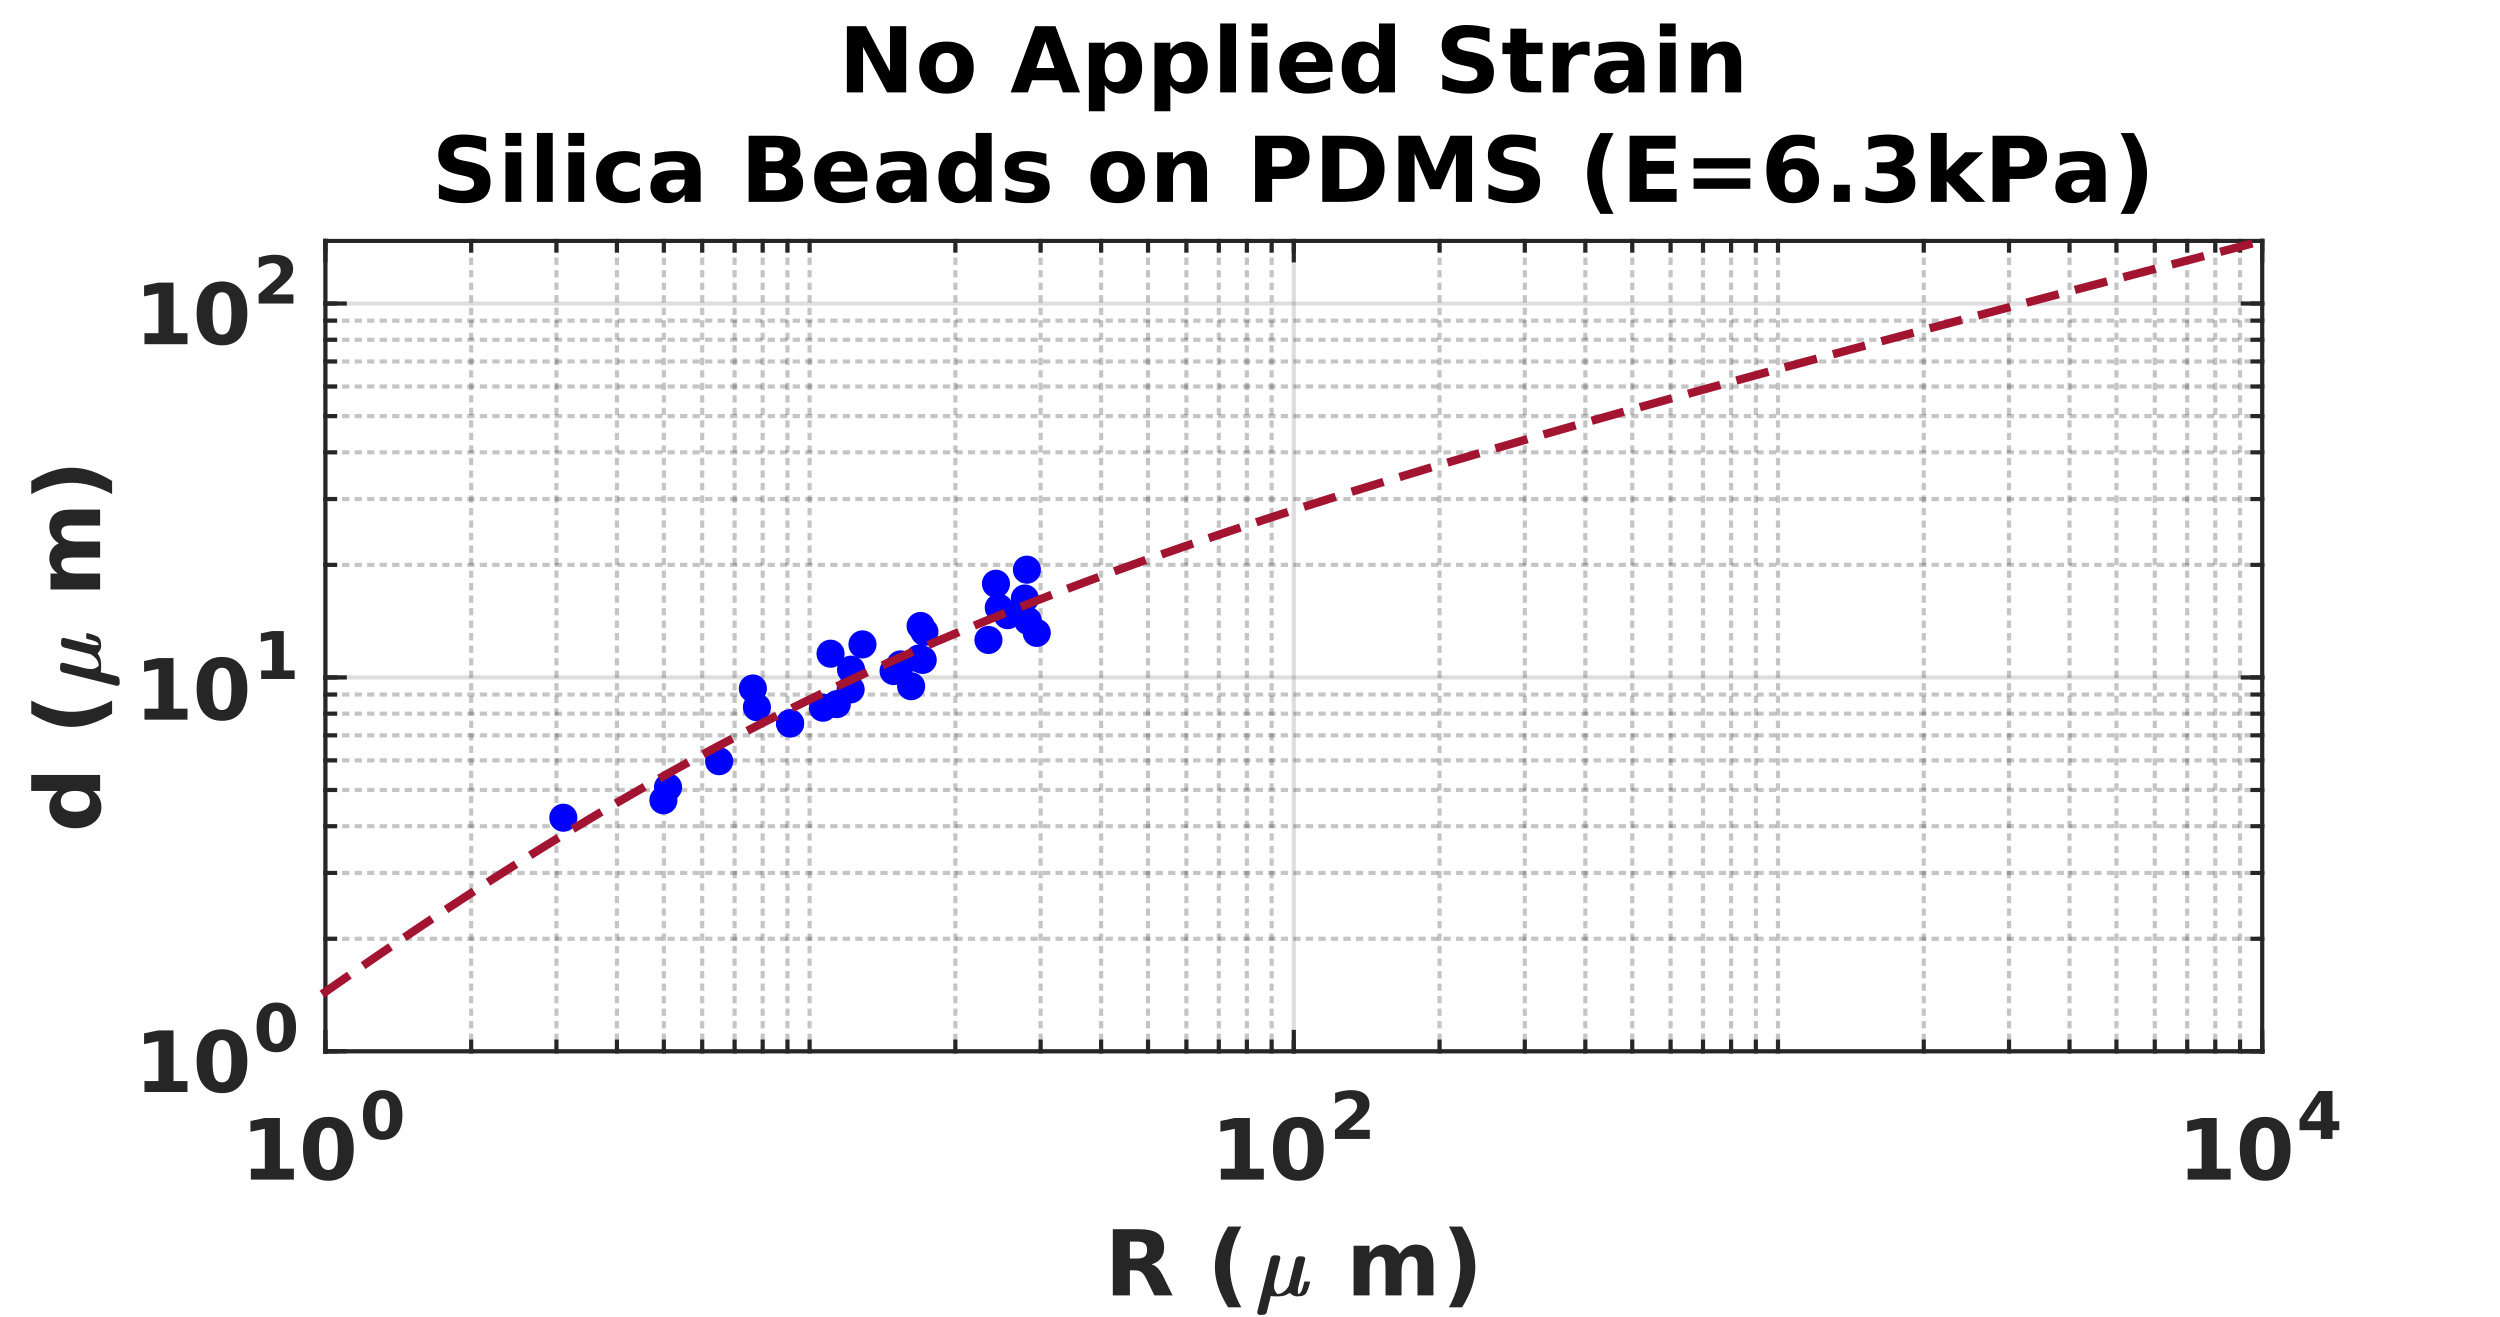 <?xml version="1.0"?>
<!DOCTYPE svg PUBLIC '-//W3C//DTD SVG 1.0//EN'
          'http://www.w3.org/TR/2001/REC-SVG-20010904/DTD/svg10.dtd'>
<svg xmlns:xlink="http://www.w3.org/1999/xlink" style="fill-opacity:1; color-rendering:auto; color-interpolation:auto; text-rendering:auto; stroke:black; stroke-linecap:square; stroke-miterlimit:10; shape-rendering:auto; stroke-opacity:1; fill:black; stroke-dasharray:none; font-weight:normal; stroke-width:1; font-family:'Dialog'; font-style:normal; stroke-linejoin:miter; font-size:12px; stroke-dashoffset:0; image-rendering:auto;" width="799" height="421" xmlns="http://www.w3.org/2000/svg"
><rect width="100%" height="100%" fill="#808080" stroke="none"/><!--Generated by the Batik Graphics2D SVG Generator--><defs id="genericDefs"
  /><g
  ><defs id="defs1"
    ><clipPath clipPathUnits="userSpaceOnUse" id="clipPath1"
      ><path d="M0 0 L799 0 L799 421 L0 421 L0 0 Z"
      /></clipPath
    ></defs
    ><g style="fill:white; stroke:white;"
    ><rect x="0" y="0" width="799" style="clip-path:url(#clipPath1); stroke:none;" height="421"
    /></g
    ><g style="fill:white; text-rendering:optimizeSpeed; color-rendering:optimizeSpeed; image-rendering:optimizeSpeed; shape-rendering:crispEdges; stroke:white; color-interpolation:sRGB;"
    ><rect x="0" width="799" height="421" y="0" style="stroke:none;"
      /><path style="stroke:none;" d="M104 336 L723 336 L723 77 L104 77 Z"
    /></g
    ><g style="fill-opacity:0.251; color-rendering:optimizeQuality; color-interpolation:linearRGB; text-rendering:geometricPrecision; stroke:rgb(26,26,26); stroke-linecap:butt; stroke-miterlimit:1; stroke-opacity:0.251; fill:rgb(26,26,26); stroke-dasharray:1,3; stroke-width:1.333; stroke-linejoin:bevel; image-rendering:optimizeQuality;"
    ><line y2="77" style="fill:none;" x1="150.584" x2="150.584" y1="336"
      /><line y2="77" style="fill:none;" x1="177.834" x2="177.834" y1="336"
      /><line y2="77" style="fill:none;" x1="197.169" x2="197.169" y1="336"
      /><line y2="77" style="fill:none;" x1="212.166" x2="212.166" y1="336"
      /><line y2="77" style="fill:none;" x1="224.419" x2="224.419" y1="336"
      /><line y2="77" style="fill:none;" x1="234.779" x2="234.779" y1="336"
      /><line y2="77" style="fill:none;" x1="243.753" x2="243.753" y1="336"
      /><line y2="77" style="fill:none;" x1="251.669" x2="251.669" y1="336"
      /><line y2="77" style="fill:none;" x1="258.75" x2="258.75" y1="336"
      /><line y2="77" style="fill:none;" x1="305.334" x2="305.334" y1="336"
      /><line y2="77" style="fill:none;" x1="332.584" x2="332.584" y1="336"
      /><line y2="77" style="fill:none;" x1="351.919" x2="351.919" y1="336"
      /><line y2="77" style="fill:none;" x1="366.916" x2="366.916" y1="336"
      /><line y2="77" style="fill:none;" x1="379.169" x2="379.169" y1="336"
      /><line y2="77" style="fill:none;" x1="389.529" x2="389.529" y1="336"
      /><line y2="77" style="fill:none;" x1="398.503" x2="398.503" y1="336"
      /><line y2="77" style="fill:none;" x1="406.419" x2="406.419" y1="336"
      /><line y2="77" style="fill:none;" x1="460.084" x2="460.084" y1="336"
      /><line y2="77" style="fill:none;" x1="487.334" x2="487.334" y1="336"
      /><line y2="77" style="fill:none;" x1="506.669" x2="506.669" y1="336"
      /><line y2="77" style="fill:none;" x1="521.666" x2="521.666" y1="336"
      /><line y2="77" style="fill:none;" x1="533.919" x2="533.919" y1="336"
      /><line y2="77" style="fill:none;" x1="544.279" x2="544.279" y1="336"
      /><line y2="77" style="fill:none;" x1="553.253" x2="553.253" y1="336"
      /><line y2="77" style="fill:none;" x1="561.169" x2="561.169" y1="336"
      /><line y2="77" style="fill:none;" x1="568.25" x2="568.25" y1="336"
      /><line y2="77" style="fill:none;" x1="614.834" x2="614.834" y1="336"
      /><line y2="77" style="fill:none;" x1="642.085" x2="642.085" y1="336"
      /><line y2="77" style="fill:none;" x1="661.419" x2="661.419" y1="336"
      /><line y2="77" style="fill:none;" x1="676.416" x2="676.416" y1="336"
      /><line y2="77" style="fill:none;" x1="688.669" x2="688.669" y1="336"
      /><line y2="77" style="fill:none;" x1="699.029" x2="699.029" y1="336"
      /><line y2="77" style="fill:none;" x1="708.003" x2="708.003" y1="336"
      /><line y2="77" style="fill:none;" x1="715.919" x2="715.919" y1="336"
    /></g
    ><g style="stroke-linecap:butt; fill-opacity:0.149; fill:rgb(38,38,38); text-rendering:geometricPrecision; image-rendering:optimizeQuality; color-rendering:optimizeQuality; stroke-linejoin:round; stroke:rgb(38,38,38); color-interpolation:linearRGB; stroke-width:1.333; stroke-opacity:0.149;"
    ><line y2="77" style="fill:none;" x1="104" x2="104" y1="336"
      /><line y2="77" style="fill:none;" x1="413.5" x2="413.5" y1="336"
      /><line y2="77" style="fill:none;" x1="723" x2="723" y1="336"
    /></g
    ><g style="fill-opacity:0.251; color-rendering:optimizeQuality; color-interpolation:linearRGB; text-rendering:geometricPrecision; stroke:rgb(26,26,26); stroke-linecap:butt; stroke-miterlimit:1; stroke-opacity:0.251; fill:rgb(26,26,26); stroke-dasharray:1,3; stroke-width:1.333; stroke-linejoin:bevel; image-rendering:optimizeQuality;"
    ><line y2="300.029" style="fill:none;" x1="723" x2="104" y1="300.029"
      /><line y2="278.986" style="fill:none;" x1="723" x2="104" y1="278.986"
      /><line y2="264.057" style="fill:none;" x1="723" x2="104" y1="264.057"
      /><line y2="252.477" style="fill:none;" x1="723" x2="104" y1="252.477"
      /><line y2="243.015" style="fill:none;" x1="723" x2="104" y1="243.015"
      /><line y2="235.015" style="fill:none;" x1="723" x2="104" y1="235.015"
      /><line y2="228.085" style="fill:none;" x1="723" x2="104" y1="228.085"
      /><line y2="221.973" style="fill:none;" x1="723" x2="104" y1="221.973"
      /><line y2="180.534" style="fill:none;" x1="723" x2="104" y1="180.534"
      /><line y2="159.492" style="fill:none;" x1="723" x2="104" y1="159.492"
      /><line y2="144.562" style="fill:none;" x1="723" x2="104" y1="144.562"
      /><line y2="132.982" style="fill:none;" x1="723" x2="104" y1="132.982"
      /><line y2="123.52" style="fill:none;" x1="723" x2="104" y1="123.52"
      /><line y2="115.52" style="fill:none;" x1="723" x2="104" y1="115.52"
      /><line y2="108.591" style="fill:none;" x1="723" x2="104" y1="108.591"
      /><line y2="102.478" style="fill:none;" x1="723" x2="104" y1="102.478"
    /></g
    ><g style="stroke-linecap:butt; fill-opacity:0.149; fill:rgb(38,38,38); text-rendering:geometricPrecision; image-rendering:optimizeQuality; color-rendering:optimizeQuality; stroke-linejoin:round; stroke:rgb(38,38,38); color-interpolation:linearRGB; stroke-width:1.333; stroke-opacity:0.149;"
    ><line y2="336" style="fill:none;" x1="723" x2="104" y1="336"
      /><line y2="216.505" style="fill:none;" x1="723" x2="104" y1="216.505"
      /><line y2="97.01" style="fill:none;" x1="723" x2="104" y1="97.01"
      /><line x1="104" x2="723" y1="336" style="stroke-linecap:square; fill-opacity:1; fill:none; stroke-opacity:1;" y2="336"
      /><line x1="104" x2="723" y1="77" style="stroke-linecap:square; fill-opacity:1; fill:none; stroke-opacity:1;" y2="77"
      /><line x1="104" x2="104" y1="336" style="stroke-linecap:square; fill-opacity:1; fill:none; stroke-opacity:1;" y2="329.81"
      /><line x1="413.5" x2="413.5" y1="336" style="stroke-linecap:square; fill-opacity:1; fill:none; stroke-opacity:1;" y2="329.81"
      /><line x1="723" x2="723" y1="336" style="stroke-linecap:square; fill-opacity:1; fill:none; stroke-opacity:1;" y2="329.81"
      /><line x1="104" x2="104" y1="77" style="stroke-linecap:square; fill-opacity:1; fill:none; stroke-opacity:1;" y2="83.19"
      /><line x1="413.5" x2="413.5" y1="77" style="stroke-linecap:square; fill-opacity:1; fill:none; stroke-opacity:1;" y2="83.19"
      /><line x1="723" x2="723" y1="77" style="stroke-linecap:square; fill-opacity:1; fill:none; stroke-opacity:1;" y2="83.19"
      /><line x1="104" x2="104" y1="336" style="stroke-linecap:square; fill-opacity:1; fill:none; stroke-opacity:1;" y2="332.905"
      /><line x1="150.584" x2="150.584" y1="336" style="stroke-linecap:square; fill-opacity:1; fill:none; stroke-opacity:1;" y2="332.905"
      /><line x1="177.834" x2="177.834" y1="336" style="stroke-linecap:square; fill-opacity:1; fill:none; stroke-opacity:1;" y2="332.905"
      /><line x1="197.169" x2="197.169" y1="336" style="stroke-linecap:square; fill-opacity:1; fill:none; stroke-opacity:1;" y2="332.905"
      /><line x1="212.166" x2="212.166" y1="336" style="stroke-linecap:square; fill-opacity:1; fill:none; stroke-opacity:1;" y2="332.905"
      /><line x1="224.419" x2="224.419" y1="336" style="stroke-linecap:square; fill-opacity:1; fill:none; stroke-opacity:1;" y2="332.905"
      /><line x1="234.779" x2="234.779" y1="336" style="stroke-linecap:square; fill-opacity:1; fill:none; stroke-opacity:1;" y2="332.905"
      /><line x1="243.753" x2="243.753" y1="336" style="stroke-linecap:square; fill-opacity:1; fill:none; stroke-opacity:1;" y2="332.905"
      /><line x1="251.669" x2="251.669" y1="336" style="stroke-linecap:square; fill-opacity:1; fill:none; stroke-opacity:1;" y2="332.905"
      /><line x1="258.75" x2="258.75" y1="336" style="stroke-linecap:square; fill-opacity:1; fill:none; stroke-opacity:1;" y2="332.905"
      /><line x1="305.334" x2="305.334" y1="336" style="stroke-linecap:square; fill-opacity:1; fill:none; stroke-opacity:1;" y2="332.905"
      /><line x1="332.584" x2="332.584" y1="336" style="stroke-linecap:square; fill-opacity:1; fill:none; stroke-opacity:1;" y2="332.905"
      /><line x1="351.919" x2="351.919" y1="336" style="stroke-linecap:square; fill-opacity:1; fill:none; stroke-opacity:1;" y2="332.905"
      /><line x1="366.916" x2="366.916" y1="336" style="stroke-linecap:square; fill-opacity:1; fill:none; stroke-opacity:1;" y2="332.905"
      /><line x1="379.169" x2="379.169" y1="336" style="stroke-linecap:square; fill-opacity:1; fill:none; stroke-opacity:1;" y2="332.905"
      /><line x1="389.529" x2="389.529" y1="336" style="stroke-linecap:square; fill-opacity:1; fill:none; stroke-opacity:1;" y2="332.905"
      /><line x1="398.503" x2="398.503" y1="336" style="stroke-linecap:square; fill-opacity:1; fill:none; stroke-opacity:1;" y2="332.905"
      /><line x1="406.419" x2="406.419" y1="336" style="stroke-linecap:square; fill-opacity:1; fill:none; stroke-opacity:1;" y2="332.905"
      /><line x1="413.5" x2="413.5" y1="336" style="stroke-linecap:square; fill-opacity:1; fill:none; stroke-opacity:1;" y2="332.905"
      /><line x1="460.084" x2="460.084" y1="336" style="stroke-linecap:square; fill-opacity:1; fill:none; stroke-opacity:1;" y2="332.905"
      /><line x1="487.334" x2="487.334" y1="336" style="stroke-linecap:square; fill-opacity:1; fill:none; stroke-opacity:1;" y2="332.905"
      /><line x1="506.669" x2="506.669" y1="336" style="stroke-linecap:square; fill-opacity:1; fill:none; stroke-opacity:1;" y2="332.905"
      /><line x1="521.666" x2="521.666" y1="336" style="stroke-linecap:square; fill-opacity:1; fill:none; stroke-opacity:1;" y2="332.905"
      /><line x1="533.919" x2="533.919" y1="336" style="stroke-linecap:square; fill-opacity:1; fill:none; stroke-opacity:1;" y2="332.905"
      /><line x1="544.279" x2="544.279" y1="336" style="stroke-linecap:square; fill-opacity:1; fill:none; stroke-opacity:1;" y2="332.905"
      /><line x1="553.253" x2="553.253" y1="336" style="stroke-linecap:square; fill-opacity:1; fill:none; stroke-opacity:1;" y2="332.905"
      /><line x1="561.169" x2="561.169" y1="336" style="stroke-linecap:square; fill-opacity:1; fill:none; stroke-opacity:1;" y2="332.905"
      /><line x1="568.25" x2="568.25" y1="336" style="stroke-linecap:square; fill-opacity:1; fill:none; stroke-opacity:1;" y2="332.905"
      /><line x1="614.834" x2="614.834" y1="336" style="stroke-linecap:square; fill-opacity:1; fill:none; stroke-opacity:1;" y2="332.905"
      /><line x1="642.085" x2="642.085" y1="336" style="stroke-linecap:square; fill-opacity:1; fill:none; stroke-opacity:1;" y2="332.905"
      /><line x1="661.419" x2="661.419" y1="336" style="stroke-linecap:square; fill-opacity:1; fill:none; stroke-opacity:1;" y2="332.905"
      /><line x1="676.416" x2="676.416" y1="336" style="stroke-linecap:square; fill-opacity:1; fill:none; stroke-opacity:1;" y2="332.905"
      /><line x1="688.669" x2="688.669" y1="336" style="stroke-linecap:square; fill-opacity:1; fill:none; stroke-opacity:1;" y2="332.905"
      /><line x1="699.029" x2="699.029" y1="336" style="stroke-linecap:square; fill-opacity:1; fill:none; stroke-opacity:1;" y2="332.905"
      /><line x1="708.003" x2="708.003" y1="336" style="stroke-linecap:square; fill-opacity:1; fill:none; stroke-opacity:1;" y2="332.905"
      /><line x1="715.919" x2="715.919" y1="336" style="stroke-linecap:square; fill-opacity:1; fill:none; stroke-opacity:1;" y2="332.905"
      /><line x1="723" x2="723" y1="336" style="stroke-linecap:square; fill-opacity:1; fill:none; stroke-opacity:1;" y2="332.905"
      /><line x1="104" x2="104" y1="77" style="stroke-linecap:square; fill-opacity:1; fill:none; stroke-opacity:1;" y2="80.095"
      /><line x1="150.584" x2="150.584" y1="77" style="stroke-linecap:square; fill-opacity:1; fill:none; stroke-opacity:1;" y2="80.095"
      /><line x1="177.834" x2="177.834" y1="77" style="stroke-linecap:square; fill-opacity:1; fill:none; stroke-opacity:1;" y2="80.095"
      /><line x1="197.169" x2="197.169" y1="77" style="stroke-linecap:square; fill-opacity:1; fill:none; stroke-opacity:1;" y2="80.095"
      /><line x1="212.166" x2="212.166" y1="77" style="stroke-linecap:square; fill-opacity:1; fill:none; stroke-opacity:1;" y2="80.095"
      /><line x1="224.419" x2="224.419" y1="77" style="stroke-linecap:square; fill-opacity:1; fill:none; stroke-opacity:1;" y2="80.095"
      /><line x1="234.779" x2="234.779" y1="77" style="stroke-linecap:square; fill-opacity:1; fill:none; stroke-opacity:1;" y2="80.095"
      /><line x1="243.753" x2="243.753" y1="77" style="stroke-linecap:square; fill-opacity:1; fill:none; stroke-opacity:1;" y2="80.095"
      /><line x1="251.669" x2="251.669" y1="77" style="stroke-linecap:square; fill-opacity:1; fill:none; stroke-opacity:1;" y2="80.095"
      /><line x1="258.75" x2="258.75" y1="77" style="stroke-linecap:square; fill-opacity:1; fill:none; stroke-opacity:1;" y2="80.095"
      /><line x1="305.334" x2="305.334" y1="77" style="stroke-linecap:square; fill-opacity:1; fill:none; stroke-opacity:1;" y2="80.095"
      /><line x1="332.584" x2="332.584" y1="77" style="stroke-linecap:square; fill-opacity:1; fill:none; stroke-opacity:1;" y2="80.095"
      /><line x1="351.919" x2="351.919" y1="77" style="stroke-linecap:square; fill-opacity:1; fill:none; stroke-opacity:1;" y2="80.095"
      /><line x1="366.916" x2="366.916" y1="77" style="stroke-linecap:square; fill-opacity:1; fill:none; stroke-opacity:1;" y2="80.095"
      /><line x1="379.169" x2="379.169" y1="77" style="stroke-linecap:square; fill-opacity:1; fill:none; stroke-opacity:1;" y2="80.095"
      /><line x1="389.529" x2="389.529" y1="77" style="stroke-linecap:square; fill-opacity:1; fill:none; stroke-opacity:1;" y2="80.095"
      /><line x1="398.503" x2="398.503" y1="77" style="stroke-linecap:square; fill-opacity:1; fill:none; stroke-opacity:1;" y2="80.095"
      /><line x1="406.419" x2="406.419" y1="77" style="stroke-linecap:square; fill-opacity:1; fill:none; stroke-opacity:1;" y2="80.095"
      /><line x1="413.5" x2="413.5" y1="77" style="stroke-linecap:square; fill-opacity:1; fill:none; stroke-opacity:1;" y2="80.095"
      /><line x1="460.084" x2="460.084" y1="77" style="stroke-linecap:square; fill-opacity:1; fill:none; stroke-opacity:1;" y2="80.095"
      /><line x1="487.334" x2="487.334" y1="77" style="stroke-linecap:square; fill-opacity:1; fill:none; stroke-opacity:1;" y2="80.095"
      /><line x1="506.669" x2="506.669" y1="77" style="stroke-linecap:square; fill-opacity:1; fill:none; stroke-opacity:1;" y2="80.095"
      /><line x1="521.666" x2="521.666" y1="77" style="stroke-linecap:square; fill-opacity:1; fill:none; stroke-opacity:1;" y2="80.095"
      /><line x1="533.919" x2="533.919" y1="77" style="stroke-linecap:square; fill-opacity:1; fill:none; stroke-opacity:1;" y2="80.095"
      /><line x1="544.279" x2="544.279" y1="77" style="stroke-linecap:square; fill-opacity:1; fill:none; stroke-opacity:1;" y2="80.095"
      /><line x1="553.253" x2="553.253" y1="77" style="stroke-linecap:square; fill-opacity:1; fill:none; stroke-opacity:1;" y2="80.095"
      /><line x1="561.169" x2="561.169" y1="77" style="stroke-linecap:square; fill-opacity:1; fill:none; stroke-opacity:1;" y2="80.095"
      /><line x1="568.25" x2="568.25" y1="77" style="stroke-linecap:square; fill-opacity:1; fill:none; stroke-opacity:1;" y2="80.095"
      /><line x1="614.834" x2="614.834" y1="77" style="stroke-linecap:square; fill-opacity:1; fill:none; stroke-opacity:1;" y2="80.095"
      /><line x1="642.085" x2="642.085" y1="77" style="stroke-linecap:square; fill-opacity:1; fill:none; stroke-opacity:1;" y2="80.095"
      /><line x1="661.419" x2="661.419" y1="77" style="stroke-linecap:square; fill-opacity:1; fill:none; stroke-opacity:1;" y2="80.095"
      /><line x1="676.416" x2="676.416" y1="77" style="stroke-linecap:square; fill-opacity:1; fill:none; stroke-opacity:1;" y2="80.095"
      /><line x1="688.669" x2="688.669" y1="77" style="stroke-linecap:square; fill-opacity:1; fill:none; stroke-opacity:1;" y2="80.095"
      /><line x1="699.029" x2="699.029" y1="77" style="stroke-linecap:square; fill-opacity:1; fill:none; stroke-opacity:1;" y2="80.095"
      /><line x1="708.003" x2="708.003" y1="77" style="stroke-linecap:square; fill-opacity:1; fill:none; stroke-opacity:1;" y2="80.095"
      /><line x1="715.919" x2="715.919" y1="77" style="stroke-linecap:square; fill-opacity:1; fill:none; stroke-opacity:1;" y2="80.095"
      /><line x1="723" x2="723" y1="77" style="stroke-linecap:square; fill-opacity:1; fill:none; stroke-opacity:1;" y2="80.095"
    /></g
    ><g transform="translate(77,377)" style="font-size:26.667px; fill:rgb(38,38,38); text-rendering:geometricPrecision; image-rendering:optimizeQuality; color-rendering:optimizeQuality; font-family:'SansSerif'; stroke:rgb(38,38,38); color-interpolation:linearRGB; font-weight:bold;"
    ><path style="stroke:none;" d="M3.172 -3.5 L7.641 -3.5 L7.641 -16.234 L3.047 -15.281 L3.047 -18.734 L7.625 -19.688 L12.453 -19.688 L12.453 -3.5 L16.922 -3.5 L16.922 0 L3.172 0 L3.172 -3.5 ZM30.969 -9.859 Q30.969 -13.547 30.274 -15.062 Q29.579 -16.578 27.954 -16.578 Q26.313 -16.578 25.618 -15.062 Q24.922 -13.547 24.922 -9.859 Q24.922 -6.125 25.618 -4.602 Q26.313 -3.078 27.954 -3.078 Q29.563 -3.078 30.266 -4.602 Q30.969 -6.125 30.969 -9.859 ZM36.047 -9.828 Q36.047 -4.938 33.938 -2.281 Q31.829 0.375 27.954 0.375 Q24.063 0.375 21.954 -2.281 Q19.844 -4.938 19.844 -9.828 Q19.844 -14.719 21.954 -17.383 Q24.063 -20.047 27.954 -20.047 Q31.829 -20.047 33.938 -17.383 Q36.047 -14.719 36.047 -9.828 Z"
    /></g
    ><g transform="translate(115,364)" style="font-size:21.333px; fill:rgb(38,38,38); text-rendering:geometricPrecision; image-rendering:optimizeQuality; color-rendering:optimizeQuality; font-family:'SansSerif'; stroke:rgb(38,38,38); color-interpolation:linearRGB; font-weight:bold;"
    ><path style="stroke:none;" d="M9.656 -7.672 Q9.656 -10.547 9.117 -11.719 Q8.578 -12.891 7.312 -12.891 Q6.047 -12.891 5.5 -11.719 Q4.953 -10.547 4.953 -7.672 Q4.953 -4.766 5.5 -3.578 Q6.047 -2.391 7.312 -2.391 Q8.578 -2.391 9.117 -3.578 Q9.656 -4.766 9.656 -7.672 ZM13.609 -7.641 Q13.609 -3.828 11.969 -1.766 Q10.328 0.297 7.312 0.297 Q4.281 0.297 2.641 -1.766 Q1 -3.828 1 -7.641 Q1 -11.453 2.641 -13.523 Q4.281 -15.594 7.312 -15.594 Q10.328 -15.594 11.969 -13.523 Q13.609 -11.453 13.609 -7.641 Z"
    /></g
    ><g transform="translate(387,377)" style="font-size:26.667px; fill:rgb(38,38,38); text-rendering:geometricPrecision; image-rendering:optimizeQuality; color-rendering:optimizeQuality; font-family:'SansSerif'; stroke:rgb(38,38,38); color-interpolation:linearRGB; font-weight:bold;"
    ><path style="stroke:none;" d="M3.172 -3.5 L7.641 -3.5 L7.641 -16.234 L3.047 -15.281 L3.047 -18.734 L7.625 -19.688 L12.453 -19.688 L12.453 -3.5 L16.922 -3.5 L16.922 0 L3.172 0 L3.172 -3.5 ZM30.969 -9.859 Q30.969 -13.547 30.274 -15.062 Q29.579 -16.578 27.954 -16.578 Q26.313 -16.578 25.618 -15.062 Q24.922 -13.547 24.922 -9.859 Q24.922 -6.125 25.618 -4.602 Q26.313 -3.078 27.954 -3.078 Q29.563 -3.078 30.266 -4.602 Q30.969 -6.125 30.969 -9.859 ZM36.047 -9.828 Q36.047 -4.938 33.938 -2.281 Q31.829 0.375 27.954 0.375 Q24.063 0.375 21.954 -2.281 Q19.844 -4.938 19.844 -9.828 Q19.844 -14.719 21.954 -17.383 Q24.063 -20.047 27.954 -20.047 Q31.829 -20.047 33.938 -17.383 Q36.047 -14.719 36.047 -9.828 Z"
    /></g
    ><g transform="translate(425,364)" style="font-size:21.333px; fill:rgb(38,38,38); text-rendering:geometricPrecision; image-rendering:optimizeQuality; color-rendering:optimizeQuality; font-family:'SansSerif'; stroke:rgb(38,38,38); color-interpolation:linearRGB; font-weight:bold;"
    ><path style="stroke:none;" d="M6.047 -2.906 L12.781 -2.906 L12.781 0 L1.656 0 L1.656 -2.906 L7.25 -7.828 Q8 -8.516 8.359 -9.156 Q8.719 -9.797 8.719 -10.5 Q8.719 -11.578 7.992 -12.234 Q7.266 -12.891 6.078 -12.891 Q5.141 -12.891 4.047 -12.492 Q2.953 -12.094 1.703 -11.328 L1.703 -14.688 Q3.031 -15.125 4.336 -15.359 Q5.641 -15.594 6.891 -15.594 Q9.641 -15.594 11.164 -14.383 Q12.688 -13.172 12.688 -11 Q12.688 -9.75 12.039 -8.672 Q11.391 -7.594 9.328 -5.766 L6.047 -2.906 Z"
    /></g
    ><g transform="translate(696,377)" style="font-size:26.667px; fill:rgb(38,38,38); text-rendering:geometricPrecision; image-rendering:optimizeQuality; color-rendering:optimizeQuality; font-family:'SansSerif'; stroke:rgb(38,38,38); color-interpolation:linearRGB; font-weight:bold;"
    ><path style="stroke:none;" d="M3.172 -3.5 L7.641 -3.5 L7.641 -16.234 L3.047 -15.281 L3.047 -18.734 L7.625 -19.688 L12.453 -19.688 L12.453 -3.5 L16.922 -3.5 L16.922 0 L3.172 0 L3.172 -3.5 ZM30.969 -9.859 Q30.969 -13.547 30.274 -15.062 Q29.579 -16.578 27.954 -16.578 Q26.313 -16.578 25.618 -15.062 Q24.922 -13.547 24.922 -9.859 Q24.922 -6.125 25.618 -4.602 Q26.313 -3.078 27.954 -3.078 Q29.563 -3.078 30.266 -4.602 Q30.969 -6.125 30.969 -9.859 ZM36.047 -9.828 Q36.047 -4.938 33.938 -2.281 Q31.829 0.375 27.954 0.375 Q24.063 0.375 21.954 -2.281 Q19.844 -4.938 19.844 -9.828 Q19.844 -14.719 21.954 -17.383 Q24.063 -20.047 27.954 -20.047 Q31.829 -20.047 33.938 -17.383 Q36.047 -14.719 36.047 -9.828 Z"
    /></g
    ><g transform="translate(734,364)" style="font-size:21.333px; fill:rgb(38,38,38); text-rendering:geometricPrecision; image-rendering:optimizeQuality; color-rendering:optimizeQuality; font-family:'SansSerif'; stroke:rgb(38,38,38); color-interpolation:linearRGB; font-weight:bold;"
    ><path style="stroke:none;" d="M7.734 -12.062 L3.406 -5.656 L7.734 -5.656 L7.734 -12.062 ZM7.078 -15.312 L11.469 -15.312 L11.469 -5.656 L13.641 -5.656 L13.641 -2.797 L11.469 -2.797 L11.469 0 L7.734 0 L7.734 -2.797 L0.938 -2.797 L0.938 -6.172 L7.078 -15.312 Z"
    /></g
    ><g transform="translate(353,414)" style="font-size:29.333px; fill:rgb(38,38,38); text-rendering:geometricPrecision; image-rendering:optimizeQuality; color-rendering:optimizeQuality; font-family:'SansSerif'; stroke:rgb(38,38,38); color-interpolation:linearRGB; font-weight:bold;"
    ><path style="stroke:none;" d="M10.406 -11.766 Q12.125 -11.766 12.867 -12.406 Q13.609 -13.047 13.609 -14.5 Q13.609 -15.938 12.867 -16.562 Q12.125 -17.188 10.406 -17.188 L8.109 -17.188 L8.109 -11.766 L10.406 -11.766 ZM8.109 -8 L8.109 0 L2.656 0 L2.656 -21.141 L10.984 -21.141 Q15.172 -21.141 17.117 -19.742 Q19.062 -18.344 19.062 -15.312 Q19.062 -13.219 18.047 -11.867 Q17.031 -10.516 15 -9.891 Q16.109 -9.625 17 -8.727 Q17.891 -7.828 18.797 -6 L21.75 0 L15.938 0 L13.375 -5.25 Q12.594 -6.844 11.789 -7.422 Q10.984 -8 9.656 -8 L8.109 -8 ZM43.714 3.828 L39.495 3.828 Q37.339 0.328 36.307 -2.82 Q35.276 -5.969 35.276 -9.078 Q35.276 -12.172 36.315 -15.352 Q37.354 -18.531 39.495 -22 L43.714 -22 Q41.901 -18.656 40.995 -15.445 Q40.089 -12.234 40.089 -9.109 Q40.089 -5.969 40.987 -2.758 Q41.886 0.453 43.714 3.828 Z"
    /></g
    ><g transform="translate(400,414)" style="font-size:29.333px; fill:rgb(38,38,38); text-rendering:geometricPrecision; image-rendering:optimizeQuality; color-rendering:optimizeQuality; font-family:'mwb_cmmi10'; stroke:rgb(38,38,38); color-interpolation:linearRGB; font-weight:bold;"
    ><path style="stroke:none;" d="M1.812 5.453 Q1.812 5.281 1.828 5.219 L6.094 -11.891 Q6.219 -12.312 6.555 -12.562 Q6.891 -12.812 7.312 -12.812 Q8.688 -12.812 8.938 -12.594 Q9.188 -12.375 9.188 -12.016 Q9.188 -11.922 9.18 -11.875 Q9.172 -11.828 9.172 -11.766 L7.453 -4.984 Q7.172 -3.781 7.172 -2.906 Q7.172 -1.828 7.68 -1.133 Q8.188 -0.438 8.219 -0.438 Q10.328 -0.438 11.938 -3.078 Q11.953 -3.094 11.953 -3.109 Q11.953 -3.125 11.953 -3.156 L14.062 -11.562 Q14.156 -11.953 14.508 -12.227 Q14.859 -12.5 15.281 -12.5 Q16.609 -12.5 16.875 -12.273 Q17.141 -12.047 17.141 -11.688 Q17.141 -11.516 17.109 -11.453 L15.031 -3.094 Q14.812 -2.281 14.812 -1.688 Q14.812 -0.438 14.812 -0.438 Q15.578 -0.438 16.031 -1.555 Q16.484 -2.672 16.828 -4.266 Q16.891 -4.438 17.078 -4.438 L17.406 -4.438 Q18.531 -4.438 18.609 -4.344 Q18.688 -4.25 18.688 -4.156 Q18.172 -2.125 17.57 -0.898 Q16.969 0.328 14.609 0.328 Q13.641 0.328 12.898 -0.227 Q12.156 -0.781 12.156 -0.781 Q12.156 -0.781 11.211 -0.227 Q10.266 0.328 8.188 0.328 Q6.375 0.328 6.156 0.156 L4.875 5.344 Q4.797 5.75 4.453 6.008 Q4.109 6.266 2.688 6.266 Q2.328 6.266 2.07 6.039 Q1.812 5.812 1.812 5.453 Z"
    /></g
    ><g transform="translate(420,414)" style="font-size:29.333px; fill:rgb(38,38,38); text-rendering:geometricPrecision; image-rendering:optimizeQuality; color-rendering:optimizeQuality; font-family:'SansSerif'; stroke:rgb(38,38,38); color-interpolation:linearRGB; font-weight:bold;"
    ><path style="stroke:none;" d="M27.346 -13.219 Q28.299 -14.703 29.627 -15.469 Q30.955 -16.234 32.533 -16.234 Q35.267 -16.234 36.697 -14.555 Q38.127 -12.875 38.127 -9.656 L38.127 0 L33.033 0 L33.033 -8.266 Q33.049 -8.453 33.056 -8.648 Q33.064 -8.844 33.064 -9.219 Q33.064 -10.906 32.564 -11.664 Q32.064 -12.422 30.971 -12.422 Q29.517 -12.422 28.736 -11.234 Q27.955 -10.047 27.924 -7.781 L27.924 0 L22.814 0 L22.814 -8.266 Q22.814 -10.906 22.361 -11.664 Q21.908 -12.422 20.752 -12.422 Q19.299 -12.422 18.502 -11.227 Q17.705 -10.031 17.705 -7.797 L17.705 0 L12.611 0 L12.611 -15.859 L17.705 -15.859 L17.705 -13.531 Q18.642 -14.875 19.853 -15.555 Q21.064 -16.234 22.517 -16.234 Q24.174 -16.234 25.431 -15.445 Q26.689 -14.656 27.346 -13.219 ZM43.077 3.828 Q44.889 0.453 45.795 -2.758 Q46.702 -5.969 46.702 -9.109 Q46.702 -12.234 45.795 -15.445 Q44.889 -18.656 43.077 -22 L47.28 -22 Q49.436 -18.531 50.475 -15.352 Q51.514 -12.172 51.514 -9.078 Q51.514 -5.969 50.475 -2.82 Q49.436 0.328 47.28 3.828 L43.077 3.828 Z"
    /></g
    ><g style="fill:rgb(38,38,38); text-rendering:geometricPrecision; image-rendering:optimizeQuality; color-rendering:optimizeQuality; stroke-linejoin:round; stroke:rgb(38,38,38); color-interpolation:linearRGB; stroke-width:1.333;"
    ><line y2="77" style="fill:none;" x1="104" x2="104" y1="336"
      /><line y2="77" style="fill:none;" x1="723" x2="723" y1="336"
      /><line y2="336" style="fill:none;" x1="104" x2="110.19" y1="336"
      /><line y2="216.505" style="fill:none;" x1="104" x2="110.19" y1="216.505"
      /><line y2="97.01" style="fill:none;" x1="104" x2="110.19" y1="97.01"
      /><line y2="336" style="fill:none;" x1="723" x2="716.81" y1="336"
      /><line y2="216.505" style="fill:none;" x1="723" x2="716.81" y1="216.505"
      /><line y2="97.01" style="fill:none;" x1="723" x2="716.81" y1="97.01"
      /><line y2="336" style="fill:none;" x1="104" x2="107.095" y1="336"
      /><line y2="300.029" style="fill:none;" x1="104" x2="107.095" y1="300.029"
      /><line y2="278.986" style="fill:none;" x1="104" x2="107.095" y1="278.986"
      /><line y2="264.057" style="fill:none;" x1="104" x2="107.095" y1="264.057"
      /><line y2="252.477" style="fill:none;" x1="104" x2="107.095" y1="252.477"
      /><line y2="243.015" style="fill:none;" x1="104" x2="107.095" y1="243.015"
      /><line y2="235.015" style="fill:none;" x1="104" x2="107.095" y1="235.015"
      /><line y2="228.085" style="fill:none;" x1="104" x2="107.095" y1="228.085"
      /><line y2="221.973" style="fill:none;" x1="104" x2="107.095" y1="221.973"
      /><line y2="216.505" style="fill:none;" x1="104" x2="107.095" y1="216.505"
      /><line y2="180.534" style="fill:none;" x1="104" x2="107.095" y1="180.534"
      /><line y2="159.492" style="fill:none;" x1="104" x2="107.095" y1="159.492"
      /><line y2="144.562" style="fill:none;" x1="104" x2="107.095" y1="144.562"
      /><line y2="132.982" style="fill:none;" x1="104" x2="107.095" y1="132.982"
      /><line y2="123.52" style="fill:none;" x1="104" x2="107.095" y1="123.52"
      /><line y2="115.52" style="fill:none;" x1="104" x2="107.095" y1="115.52"
      /><line y2="108.591" style="fill:none;" x1="104" x2="107.095" y1="108.591"
      /><line y2="102.478" style="fill:none;" x1="104" x2="107.095" y1="102.478"
      /><line y2="97.01" style="fill:none;" x1="104" x2="107.095" y1="97.01"
      /><line y2="336" style="fill:none;" x1="723" x2="719.905" y1="336"
      /><line y2="300.029" style="fill:none;" x1="723" x2="719.905" y1="300.029"
      /><line y2="278.986" style="fill:none;" x1="723" x2="719.905" y1="278.986"
      /><line y2="264.057" style="fill:none;" x1="723" x2="719.905" y1="264.057"
      /><line y2="252.477" style="fill:none;" x1="723" x2="719.905" y1="252.477"
      /><line y2="243.015" style="fill:none;" x1="723" x2="719.905" y1="243.015"
      /><line y2="235.015" style="fill:none;" x1="723" x2="719.905" y1="235.015"
      /><line y2="228.085" style="fill:none;" x1="723" x2="719.905" y1="228.085"
      /><line y2="221.973" style="fill:none;" x1="723" x2="719.905" y1="221.973"
      /><line y2="216.505" style="fill:none;" x1="723" x2="719.905" y1="216.505"
      /><line y2="180.534" style="fill:none;" x1="723" x2="719.905" y1="180.534"
      /><line y2="159.492" style="fill:none;" x1="723" x2="719.905" y1="159.492"
      /><line y2="144.562" style="fill:none;" x1="723" x2="719.905" y1="144.562"
      /><line y2="132.982" style="fill:none;" x1="723" x2="719.905" y1="132.982"
      /><line y2="123.52" style="fill:none;" x1="723" x2="719.905" y1="123.52"
      /><line y2="115.52" style="fill:none;" x1="723" x2="719.905" y1="115.52"
      /><line y2="108.591" style="fill:none;" x1="723" x2="719.905" y1="108.591"
      /><line y2="102.478" style="fill:none;" x1="723" x2="719.905" y1="102.478"
      /><line y2="97.01" style="fill:none;" x1="723" x2="719.905" y1="97.01"
    /></g
    ><g transform="translate(43,349)" style="font-size:26.667px; fill:rgb(38,38,38); text-rendering:geometricPrecision; image-rendering:optimizeQuality; color-rendering:optimizeQuality; font-family:'SansSerif'; stroke:rgb(38,38,38); color-interpolation:linearRGB; font-weight:bold;"
    ><path style="stroke:none;" d="M3.172 -3.5 L7.641 -3.5 L7.641 -16.234 L3.047 -15.281 L3.047 -18.734 L7.625 -19.688 L12.453 -19.688 L12.453 -3.5 L16.922 -3.5 L16.922 0 L3.172 0 L3.172 -3.5 ZM30.969 -9.859 Q30.969 -13.547 30.274 -15.062 Q29.579 -16.578 27.954 -16.578 Q26.313 -16.578 25.618 -15.062 Q24.922 -13.547 24.922 -9.859 Q24.922 -6.125 25.618 -4.602 Q26.313 -3.078 27.954 -3.078 Q29.563 -3.078 30.266 -4.602 Q30.969 -6.125 30.969 -9.859 ZM36.047 -9.828 Q36.047 -4.938 33.938 -2.281 Q31.829 0.375 27.954 0.375 Q24.063 0.375 21.954 -2.281 Q19.844 -4.938 19.844 -9.828 Q19.844 -14.719 21.954 -17.383 Q24.063 -20.047 27.954 -20.047 Q31.829 -20.047 33.938 -17.383 Q36.047 -14.719 36.047 -9.828 Z"
    /></g
    ><g transform="translate(81,336)" style="font-size:21.333px; fill:rgb(38,38,38); text-rendering:geometricPrecision; image-rendering:optimizeQuality; color-rendering:optimizeQuality; font-family:'SansSerif'; stroke:rgb(38,38,38); color-interpolation:linearRGB; font-weight:bold;"
    ><path style="stroke:none;" d="M9.656 -7.672 Q9.656 -10.547 9.117 -11.719 Q8.578 -12.891 7.312 -12.891 Q6.047 -12.891 5.5 -11.719 Q4.953 -10.547 4.953 -7.672 Q4.953 -4.766 5.5 -3.578 Q6.047 -2.391 7.312 -2.391 Q8.578 -2.391 9.117 -3.578 Q9.656 -4.766 9.656 -7.672 ZM13.609 -7.641 Q13.609 -3.828 11.969 -1.766 Q10.328 0.297 7.312 0.297 Q4.281 0.297 2.641 -1.766 Q1 -3.828 1 -7.641 Q1 -11.453 2.641 -13.523 Q4.281 -15.594 7.312 -15.594 Q10.328 -15.594 11.969 -13.523 Q13.609 -11.453 13.609 -7.641 Z"
    /></g
    ><g transform="translate(43,230)" style="font-size:26.667px; fill:rgb(38,38,38); text-rendering:geometricPrecision; image-rendering:optimizeQuality; color-rendering:optimizeQuality; font-family:'SansSerif'; stroke:rgb(38,38,38); color-interpolation:linearRGB; font-weight:bold;"
    ><path style="stroke:none;" d="M3.172 -3.5 L7.641 -3.5 L7.641 -16.234 L3.047 -15.281 L3.047 -18.734 L7.625 -19.688 L12.453 -19.688 L12.453 -3.5 L16.922 -3.5 L16.922 0 L3.172 0 L3.172 -3.5 ZM30.969 -9.859 Q30.969 -13.547 30.274 -15.062 Q29.579 -16.578 27.954 -16.578 Q26.313 -16.578 25.618 -15.062 Q24.922 -13.547 24.922 -9.859 Q24.922 -6.125 25.618 -4.602 Q26.313 -3.078 27.954 -3.078 Q29.563 -3.078 30.266 -4.602 Q30.969 -6.125 30.969 -9.859 ZM36.047 -9.828 Q36.047 -4.938 33.938 -2.281 Q31.829 0.375 27.954 0.375 Q24.063 0.375 21.954 -2.281 Q19.844 -4.938 19.844 -9.828 Q19.844 -14.719 21.954 -17.383 Q24.063 -20.047 27.954 -20.047 Q31.829 -20.047 33.938 -17.383 Q36.047 -14.719 36.047 -9.828 Z"
    /></g
    ><g transform="translate(81,217)" style="font-size:21.333px; fill:rgb(38,38,38); text-rendering:geometricPrecision; image-rendering:optimizeQuality; color-rendering:optimizeQuality; font-family:'SansSerif'; stroke:rgb(38,38,38); color-interpolation:linearRGB; font-weight:bold;"
    ><path style="stroke:none;" d="M2.469 -2.734 L5.953 -2.734 L5.953 -12.625 L2.375 -11.891 L2.375 -14.578 L5.922 -15.312 L9.688 -15.312 L9.688 -2.734 L13.172 -2.734 L13.172 0 L2.469 0 L2.469 -2.734 Z"
    /></g
    ><g transform="translate(43,110)" style="font-size:26.667px; fill:rgb(38,38,38); text-rendering:geometricPrecision; image-rendering:optimizeQuality; color-rendering:optimizeQuality; font-family:'SansSerif'; stroke:rgb(38,38,38); color-interpolation:linearRGB; font-weight:bold;"
    ><path style="stroke:none;" d="M3.172 -3.5 L7.641 -3.5 L7.641 -16.234 L3.047 -15.281 L3.047 -18.734 L7.625 -19.688 L12.453 -19.688 L12.453 -3.5 L16.922 -3.5 L16.922 0 L3.172 0 L3.172 -3.5 ZM30.969 -9.859 Q30.969 -13.547 30.274 -15.062 Q29.579 -16.578 27.954 -16.578 Q26.313 -16.578 25.618 -15.062 Q24.922 -13.547 24.922 -9.859 Q24.922 -6.125 25.618 -4.602 Q26.313 -3.078 27.954 -3.078 Q29.563 -3.078 30.266 -4.602 Q30.969 -6.125 30.969 -9.859 ZM36.047 -9.828 Q36.047 -4.938 33.938 -2.281 Q31.829 0.375 27.954 0.375 Q24.063 0.375 21.954 -2.281 Q19.844 -4.938 19.844 -9.828 Q19.844 -14.719 21.954 -17.383 Q24.063 -20.047 27.954 -20.047 Q31.829 -20.047 33.938 -17.383 Q36.047 -14.719 36.047 -9.828 Z"
    /></g
    ><g transform="translate(81,97)" style="font-size:21.333px; fill:rgb(38,38,38); text-rendering:geometricPrecision; image-rendering:optimizeQuality; color-rendering:optimizeQuality; font-family:'SansSerif'; stroke:rgb(38,38,38); color-interpolation:linearRGB; font-weight:bold;"
    ><path style="stroke:none;" d="M6.047 -2.906 L12.781 -2.906 L12.781 0 L1.656 0 L1.656 -2.906 L7.25 -7.828 Q8 -8.516 8.359 -9.156 Q8.719 -9.797 8.719 -10.5 Q8.719 -11.578 7.992 -12.234 Q7.266 -12.891 6.078 -12.891 Q5.141 -12.891 4.047 -12.492 Q2.953 -12.094 1.703 -11.328 L1.703 -14.688 Q3.031 -15.125 4.336 -15.359 Q5.641 -15.594 6.891 -15.594 Q9.641 -15.594 11.164 -14.383 Q12.688 -13.172 12.688 -11 Q12.688 -9.75 12.039 -8.672 Q11.391 -7.594 9.328 -5.766 L6.047 -2.906 Z"
    /></g
    ><g transform="translate(32,266) rotate(-90)" style="font-size:29.333px; fill:rgb(38,38,38); text-rendering:geometricPrecision; image-rendering:optimizeQuality; color-rendering:optimizeQuality; font-family:'SansSerif'; stroke:rgb(38,38,38); color-interpolation:linearRGB; font-weight:bold;"
    ><path style="stroke:none;" d="M13.219 -13.531 L13.219 -22.031 L18.328 -22.031 L18.328 0 L13.219 0 L13.219 -2.297 Q12.172 -0.891 10.914 -0.242 Q9.656 0.406 8 0.406 Q5.062 0.406 3.18 -1.922 Q1.297 -4.25 1.297 -7.922 Q1.297 -11.578 3.18 -13.906 Q5.062 -16.234 8 -16.234 Q9.641 -16.234 10.906 -15.578 Q12.172 -14.922 13.219 -13.531 ZM9.891 -3.266 Q11.516 -3.266 12.367 -4.461 Q13.219 -5.656 13.219 -7.922 Q13.219 -10.188 12.367 -11.375 Q11.516 -12.562 9.891 -12.562 Q8.266 -12.562 7.414 -11.375 Q6.562 -10.188 6.562 -7.922 Q6.562 -5.656 7.414 -4.461 Q8.266 -3.266 9.891 -3.266 ZM42.125 3.828 L37.906 3.828 Q35.75 0.328 34.719 -2.82 Q33.688 -5.969 33.688 -9.078 Q33.688 -12.172 34.727 -15.352 Q35.766 -18.531 37.906 -22 L42.125 -22 Q40.312 -18.656 39.406 -15.445 Q38.5 -12.234 38.5 -9.109 Q38.5 -5.969 39.398 -2.758 Q40.297 0.453 42.125 3.828 Z"
    /></g
    ><g transform="translate(32,221) rotate(-90)" style="font-size:29.333px; fill:rgb(38,38,38); text-rendering:geometricPrecision; image-rendering:optimizeQuality; color-rendering:optimizeQuality; font-family:'mwb_cmmi10'; stroke:rgb(38,38,38); color-interpolation:linearRGB; font-weight:bold;"
    ><path style="stroke:none;" d="M1.812 5.453 Q1.812 5.281 1.828 5.219 L6.094 -11.891 Q6.219 -12.312 6.555 -12.562 Q6.891 -12.812 7.312 -12.812 Q8.688 -12.812 8.938 -12.594 Q9.188 -12.375 9.188 -12.016 Q9.188 -11.922 9.18 -11.875 Q9.172 -11.828 9.172 -11.766 L7.453 -4.984 Q7.172 -3.781 7.172 -2.906 Q7.172 -1.828 7.68 -1.133 Q8.188 -0.438 8.219 -0.438 Q10.328 -0.438 11.938 -3.078 Q11.953 -3.094 11.953 -3.109 Q11.953 -3.125 11.953 -3.156 L14.062 -11.562 Q14.156 -11.953 14.508 -12.227 Q14.859 -12.5 15.281 -12.5 Q16.609 -12.5 16.875 -12.273 Q17.141 -12.047 17.141 -11.688 Q17.141 -11.516 17.109 -11.453 L15.031 -3.094 Q14.812 -2.281 14.812 -1.688 Q14.812 -0.438 14.812 -0.438 Q15.578 -0.438 16.031 -1.555 Q16.484 -2.672 16.828 -4.266 Q16.891 -4.438 17.078 -4.438 L17.406 -4.438 Q18.531 -4.438 18.609 -4.344 Q18.688 -4.25 18.688 -4.156 Q18.172 -2.125 17.57 -0.898 Q16.969 0.328 14.609 0.328 Q13.641 0.328 12.898 -0.227 Q12.156 -0.781 12.156 -0.781 Q12.156 -0.781 11.211 -0.227 Q10.266 0.328 8.188 0.328 Q6.375 0.328 6.156 0.156 L4.875 5.344 Q4.797 5.75 4.453 6.008 Q4.109 6.266 2.688 6.266 Q2.328 6.266 2.07 6.039 Q1.812 5.812 1.812 5.453 Z"
    /></g
    ><g transform="translate(32,201) rotate(-90)" style="font-size:29.333px; fill:rgb(38,38,38); text-rendering:geometricPrecision; image-rendering:optimizeQuality; color-rendering:optimizeQuality; font-family:'SansSerif'; stroke:rgb(38,38,38); color-interpolation:linearRGB; font-weight:bold;"
    ><path style="stroke:none;" d="M27.346 -13.219 Q28.299 -14.703 29.627 -15.469 Q30.955 -16.234 32.533 -16.234 Q35.267 -16.234 36.697 -14.555 Q38.127 -12.875 38.127 -9.656 L38.127 0 L33.033 0 L33.033 -8.266 Q33.049 -8.453 33.056 -8.648 Q33.064 -8.844 33.064 -9.219 Q33.064 -10.906 32.564 -11.664 Q32.064 -12.422 30.971 -12.422 Q29.517 -12.422 28.736 -11.234 Q27.955 -10.047 27.924 -7.781 L27.924 0 L22.814 0 L22.814 -8.266 Q22.814 -10.906 22.361 -11.664 Q21.908 -12.422 20.752 -12.422 Q19.299 -12.422 18.502 -11.227 Q17.705 -10.031 17.705 -7.797 L17.705 0 L12.611 0 L12.611 -15.859 L17.705 -15.859 L17.705 -13.531 Q18.642 -14.875 19.853 -15.555 Q21.064 -16.234 22.517 -16.234 Q24.174 -16.234 25.431 -15.445 Q26.689 -14.656 27.346 -13.219 ZM43.077 3.828 Q44.889 0.453 45.795 -2.758 Q46.702 -5.969 46.702 -9.109 Q46.702 -12.234 45.795 -15.445 Q44.889 -18.656 43.077 -22 L47.28 -22 Q49.436 -18.531 50.475 -15.352 Q51.514 -12.172 51.514 -9.078 Q51.514 -5.969 50.475 -2.82 Q49.436 0.328 47.28 3.828 L43.077 3.828 Z"
    /></g
    ><g transform="translate(413.5,71.521)" style="font-size:29.333px; text-rendering:geometricPrecision; image-rendering:optimizeQuality; color-rendering:optimizeQuality; font-family:'SansSerif'; color-interpolation:linearRGB; font-weight:bold;"
    ><path style="stroke:none;" d="M-142.844 -63.141 L-136.75 -63.141 L-129.062 -48.641 L-129.062 -63.141 L-123.891 -63.141 L-123.891 -42 L-129.984 -42 L-137.672 -56.5 L-137.672 -42 L-142.844 -42 L-142.844 -63.141 ZM-110.984 -54.609 Q-112.671 -54.609 -113.554 -53.406 Q-114.437 -52.203 -114.437 -49.922 Q-114.437 -47.641 -113.554 -46.43 Q-112.671 -45.219 -110.984 -45.219 Q-109.327 -45.219 -108.452 -46.43 Q-107.577 -47.641 -107.577 -49.922 Q-107.577 -52.203 -108.452 -53.406 Q-109.327 -54.609 -110.984 -54.609 ZM-110.984 -58.234 Q-106.89 -58.234 -104.593 -56.031 Q-102.296 -53.828 -102.296 -49.922 Q-102.296 -46 -104.593 -43.797 Q-106.89 -41.594 -110.984 -41.594 Q-115.093 -41.594 -117.406 -43.797 Q-119.718 -46 -119.718 -49.922 Q-119.718 -53.828 -117.406 -56.031 Q-115.093 -58.234 -110.984 -58.234 ZM-75.141 -45.859 L-83.656 -45.859 L-85 -42 L-90.484 -42 L-82.656 -63.141 L-76.156 -63.141 L-68.328 -42 L-73.797 -42 L-75.141 -45.859 ZM-82.297 -49.781 L-76.5 -49.781 L-79.391 -58.188 L-82.297 -49.781 ZM-60.439 -44.297 L-60.439 -35.969 L-65.502 -35.969 L-65.502 -57.859 L-60.439 -57.859 L-60.439 -55.531 Q-59.392 -56.922 -58.111 -57.578 Q-56.83 -58.234 -55.174 -58.234 Q-52.252 -58.234 -50.369 -55.906 Q-48.486 -53.578 -48.486 -49.922 Q-48.486 -46.25 -50.369 -43.922 Q-52.252 -41.594 -55.174 -41.594 Q-56.83 -41.594 -58.111 -42.25 Q-59.392 -42.906 -60.439 -44.297 ZM-57.064 -54.562 Q-58.689 -54.562 -59.564 -53.367 Q-60.439 -52.172 -60.439 -49.922 Q-60.439 -47.672 -59.564 -46.469 Q-58.689 -45.266 -57.064 -45.266 Q-55.439 -45.266 -54.58 -46.461 Q-53.721 -47.656 -53.721 -49.922 Q-53.721 -52.188 -54.58 -53.375 Q-55.439 -54.562 -57.064 -54.562 ZM-39.457 -44.297 L-39.457 -35.969 L-44.519 -35.969 L-44.519 -57.859 L-39.457 -57.859 L-39.457 -55.531 Q-38.41 -56.922 -37.129 -57.578 Q-35.847 -58.234 -34.191 -58.234 Q-31.269 -58.234 -29.386 -55.906 Q-27.504 -53.578 -27.504 -49.922 Q-27.504 -46.25 -29.386 -43.922 Q-31.269 -41.594 -34.191 -41.594 Q-35.847 -41.594 -37.129 -42.25 Q-38.41 -42.906 -39.457 -44.297 ZM-36.082 -54.562 Q-37.707 -54.562 -38.582 -53.367 Q-39.457 -52.172 -39.457 -49.922 Q-39.457 -47.672 -38.582 -46.469 Q-37.707 -45.266 -36.082 -45.266 Q-34.457 -45.266 -33.597 -46.461 Q-32.738 -47.656 -32.738 -49.922 Q-32.738 -52.188 -33.597 -53.375 Q-34.457 -54.562 -36.082 -54.562 ZM-23.537 -64.031 L-18.474 -64.031 L-18.474 -42 L-23.537 -42 L-23.537 -64.031 ZM-13.489 -57.859 L-8.427 -57.859 L-8.427 -42 L-13.489 -42 L-13.489 -57.859 ZM-13.489 -64.031 L-8.427 -64.031 L-8.427 -59.906 L-13.489 -59.906 L-13.489 -64.031 ZM12.386 -49.969 L12.386 -48.531 L0.543 -48.531 Q0.715 -46.75 1.824 -45.852 Q2.933 -44.953 4.918 -44.953 Q6.511 -44.953 8.191 -45.43 Q9.871 -45.906 11.636 -46.875 L11.636 -42.969 Q9.84 -42.281 8.043 -41.938 Q6.246 -41.594 4.449 -41.594 Q0.136 -41.594 -2.246 -43.781 Q-4.629 -45.969 -4.629 -49.922 Q-4.629 -53.797 -2.285 -56.016 Q0.058 -58.234 4.168 -58.234 Q7.902 -58.234 10.144 -55.984 Q12.386 -53.734 12.386 -49.969 ZM7.183 -51.656 Q7.183 -53.109 6.34 -53.992 Q5.496 -54.875 4.136 -54.875 Q2.652 -54.875 1.738 -54.047 Q0.824 -53.219 0.59 -51.656 L7.183 -51.656 ZM27.22 -55.531 L27.22 -64.031 L32.329 -64.031 L32.329 -42 L27.22 -42 L27.22 -44.297 Q26.173 -42.891 24.915 -42.242 Q23.657 -41.594 22.001 -41.594 Q19.064 -41.594 17.181 -43.922 Q15.298 -46.25 15.298 -49.922 Q15.298 -53.578 17.181 -55.906 Q19.064 -58.234 22.001 -58.234 Q23.642 -58.234 24.907 -57.578 Q26.173 -56.922 27.22 -55.531 ZM23.892 -45.266 Q25.517 -45.266 26.368 -46.461 Q27.22 -47.656 27.22 -49.922 Q27.22 -52.188 26.368 -53.375 Q25.517 -54.562 23.892 -54.562 Q22.267 -54.562 21.415 -53.375 Q20.564 -52.188 20.564 -49.922 Q20.564 -47.656 21.415 -46.461 Q22.267 -45.266 23.892 -45.266 ZM62.564 -62.469 L62.564 -58 Q60.829 -58.781 59.165 -59.18 Q57.501 -59.578 56.032 -59.578 Q54.079 -59.578 53.15 -59.039 Q52.22 -58.5 52.22 -57.359 Q52.22 -56.516 52.845 -56.039 Q53.47 -55.562 55.126 -55.219 L57.454 -54.766 Q60.97 -54.047 62.462 -52.602 Q63.954 -51.156 63.954 -48.5 Q63.954 -45 61.876 -43.297 Q59.798 -41.594 55.532 -41.594 Q53.532 -41.594 51.509 -41.977 Q49.486 -42.359 47.454 -43.109 L47.454 -47.703 Q49.486 -46.625 51.376 -46.086 Q53.267 -45.547 55.017 -45.547 Q56.798 -45.547 57.751 -46.141 Q58.704 -46.734 58.704 -47.828 Q58.704 -48.828 58.056 -49.367 Q57.407 -49.906 55.486 -50.328 L53.376 -50.797 Q50.204 -51.469 48.736 -52.961 Q47.267 -54.453 47.267 -56.969 Q47.267 -60.125 49.306 -61.828 Q51.345 -63.531 55.173 -63.531 Q56.907 -63.531 58.751 -63.266 Q60.595 -63 62.564 -62.469 ZM74.269 -62.359 L74.269 -57.859 L79.503 -57.859 L79.503 -54.234 L74.269 -54.234 L74.269 -47.516 Q74.269 -46.406 74.706 -46.016 Q75.144 -45.625 76.456 -45.625 L79.066 -45.625 L79.066 -42 L74.706 -42 Q71.706 -42 70.456 -43.25 Q69.206 -44.5 69.206 -47.516 L69.206 -54.234 L66.675 -54.234 L66.675 -57.859 L69.206 -57.859 L69.206 -62.359 L74.269 -62.359 ZM94.531 -53.547 Q93.859 -53.859 93.203 -54.008 Q92.546 -54.156 91.875 -54.156 Q89.921 -54.156 88.867 -52.898 Q87.812 -51.641 87.812 -49.312 L87.812 -42 L82.75 -42 L82.75 -57.859 L87.812 -57.859 L87.812 -55.25 Q88.796 -56.812 90.062 -57.523 Q91.328 -58.234 93.093 -58.234 Q93.359 -58.234 93.656 -58.219 Q93.953 -58.203 94.515 -58.125 L94.531 -53.547 ZM104.315 -49.141 Q102.721 -49.141 101.924 -48.602 Q101.127 -48.062 101.127 -47.016 Q101.127 -46.047 101.768 -45.5 Q102.409 -44.953 103.565 -44.953 Q104.987 -44.953 105.963 -45.984 Q106.94 -47.016 106.94 -48.562 L106.94 -49.141 L104.315 -49.141 ZM112.065 -51.047 L112.065 -42 L106.94 -42 L106.94 -44.344 Q105.924 -42.906 104.651 -42.25 Q103.377 -41.594 101.549 -41.594 Q99.081 -41.594 97.549 -43.031 Q96.018 -44.469 96.018 -46.766 Q96.018 -49.547 97.932 -50.852 Q99.846 -52.156 103.956 -52.156 L106.94 -52.156 L106.94 -52.547 Q106.94 -53.75 105.995 -54.312 Q105.049 -54.875 103.034 -54.875 Q101.409 -54.875 100.01 -54.547 Q98.612 -54.219 97.409 -53.562 L97.409 -57.438 Q99.034 -57.828 100.674 -58.031 Q102.315 -58.234 103.956 -58.234 Q108.252 -58.234 110.159 -56.547 Q112.065 -54.859 112.065 -51.047 ZM116.986 -57.859 L122.048 -57.859 L122.048 -42 L116.986 -42 L116.986 -57.859 ZM116.986 -64.031 L122.048 -64.031 L122.048 -59.906 L116.986 -59.906 L116.986 -64.031 ZM142.971 -51.656 L142.971 -42 L137.877 -42 L137.877 -43.578 L137.877 -49.391 Q137.877 -51.438 137.783 -52.219 Q137.69 -53 137.471 -53.375 Q137.174 -53.859 136.666 -54.141 Q136.158 -54.422 135.502 -54.422 Q133.908 -54.422 133.002 -53.195 Q132.096 -51.969 132.096 -49.797 L132.096 -42 L127.033 -42 L127.033 -57.859 L132.096 -57.859 L132.096 -55.531 Q133.252 -56.922 134.541 -57.578 Q135.83 -58.234 137.377 -58.234 Q140.127 -58.234 141.549 -56.555 Q142.971 -54.875 142.971 -51.656 Z"
      /><path style="stroke:none;" d="M-258.125 -27.469 L-258.125 -23 Q-259.859 -23.781 -261.523 -24.18 Q-263.188 -24.578 -264.656 -24.578 Q-266.609 -24.578 -267.539 -24.039 Q-268.469 -23.5 -268.469 -22.359 Q-268.469 -21.516 -267.844 -21.039 Q-267.219 -20.562 -265.562 -20.219 L-263.234 -19.766 Q-259.719 -19.047 -258.227 -17.602 Q-256.734 -16.156 -256.734 -13.5 Q-256.734 -10 -258.812 -8.297 Q-260.891 -6.594 -265.156 -6.594 Q-267.156 -6.594 -269.18 -6.977 Q-271.203 -7.359 -273.234 -8.109 L-273.234 -12.703 Q-271.203 -11.625 -269.312 -11.086 Q-267.422 -10.547 -265.672 -10.547 Q-263.891 -10.547 -262.938 -11.141 Q-261.984 -11.734 -261.984 -12.828 Q-261.984 -13.828 -262.633 -14.367 Q-263.281 -14.906 -265.203 -15.328 L-267.312 -15.797 Q-270.484 -16.469 -271.953 -17.961 Q-273.422 -19.453 -273.422 -21.969 Q-273.422 -25.125 -271.383 -26.828 Q-269.344 -28.531 -265.516 -28.531 Q-263.781 -28.531 -261.938 -28.266 Q-260.094 -28 -258.125 -27.469 ZM-251.951 -22.859 L-246.889 -22.859 L-246.889 -7 L-251.951 -7 L-251.951 -22.859 ZM-251.951 -29.031 L-246.889 -29.031 L-246.889 -24.906 L-251.951 -24.906 L-251.951 -29.031 ZM-241.904 -29.031 L-236.841 -29.031 L-236.841 -7 L-241.904 -7 L-241.904 -29.031 ZM-231.856 -22.859 L-226.794 -22.859 L-226.794 -7 L-231.856 -7 L-231.856 -22.859 ZM-231.856 -29.031 L-226.794 -29.031 L-226.794 -24.906 L-231.856 -24.906 L-231.856 -29.031 ZM-208.996 -22.359 L-208.996 -18.234 Q-210.027 -18.938 -211.066 -19.273 Q-212.105 -19.609 -213.23 -19.609 Q-215.355 -19.609 -216.535 -18.375 Q-217.715 -17.141 -217.715 -14.922 Q-217.715 -12.688 -216.535 -11.453 Q-215.355 -10.219 -213.23 -10.219 Q-212.043 -10.219 -210.973 -10.57 Q-209.902 -10.922 -208.996 -11.609 L-208.996 -7.469 Q-210.184 -7.031 -211.41 -6.812 Q-212.637 -6.594 -213.871 -6.594 Q-218.152 -6.594 -220.574 -8.797 Q-222.996 -11 -222.996 -14.922 Q-222.996 -18.844 -220.574 -21.039 Q-218.152 -23.234 -213.871 -23.234 Q-212.621 -23.234 -211.41 -23.016 Q-210.199 -22.797 -208.996 -22.359 ZM-197.323 -14.141 Q-198.917 -14.141 -199.714 -13.602 Q-200.511 -13.062 -200.511 -12.016 Q-200.511 -11.047 -199.87 -10.5 Q-199.23 -9.953 -198.073 -9.953 Q-196.652 -9.953 -195.675 -10.984 Q-194.698 -12.016 -194.698 -13.562 L-194.698 -14.141 L-197.323 -14.141 ZM-189.573 -16.047 L-189.573 -7 L-194.698 -7 L-194.698 -9.344 Q-195.714 -7.906 -196.988 -7.25 Q-198.261 -6.594 -200.089 -6.594 Q-202.558 -6.594 -204.089 -8.031 Q-205.62 -9.469 -205.62 -11.766 Q-205.62 -14.547 -203.706 -15.852 Q-201.792 -17.156 -197.683 -17.156 L-194.698 -17.156 L-194.698 -17.547 Q-194.698 -18.75 -195.644 -19.312 Q-196.589 -19.875 -198.605 -19.875 Q-200.23 -19.875 -201.628 -19.547 Q-203.027 -19.219 -204.23 -18.562 L-204.23 -22.438 Q-202.605 -22.828 -200.964 -23.031 Q-199.323 -23.234 -197.683 -23.234 Q-193.386 -23.234 -191.48 -21.547 Q-189.573 -19.859 -189.573 -16.047 ZM-165.76 -19.953 Q-164.463 -19.953 -163.799 -20.523 Q-163.135 -21.094 -163.135 -22.188 Q-163.135 -23.281 -163.799 -23.859 Q-164.463 -24.438 -165.76 -24.438 L-168.776 -24.438 L-168.776 -19.953 L-165.76 -19.953 ZM-165.573 -10.703 Q-163.932 -10.703 -163.104 -11.398 Q-162.276 -12.094 -162.276 -13.5 Q-162.276 -14.875 -163.096 -15.562 Q-163.916 -16.25 -165.573 -16.25 L-168.776 -16.25 L-168.776 -10.703 L-165.573 -10.703 ZM-160.495 -18.312 Q-158.745 -17.797 -157.784 -16.43 Q-156.823 -15.062 -156.823 -13.062 Q-156.823 -10 -158.885 -8.5 Q-160.948 -7 -165.182 -7 L-174.229 -7 L-174.229 -28.141 L-166.041 -28.141 Q-161.635 -28.141 -159.659 -26.812 Q-157.682 -25.484 -157.682 -22.547 Q-157.682 -21 -158.409 -19.922 Q-159.135 -18.844 -160.495 -18.312 ZM-136.277 -14.969 L-136.277 -13.531 L-148.121 -13.531 Q-147.949 -11.75 -146.84 -10.852 Q-145.731 -9.953 -143.746 -9.953 Q-142.152 -9.953 -140.473 -10.43 Q-138.793 -10.906 -137.027 -11.875 L-137.027 -7.969 Q-138.824 -7.281 -140.621 -6.938 Q-142.418 -6.594 -144.215 -6.594 Q-148.527 -6.594 -150.91 -8.781 Q-153.293 -10.969 -153.293 -14.922 Q-153.293 -18.797 -150.949 -21.016 Q-148.606 -23.234 -144.496 -23.234 Q-140.762 -23.234 -138.52 -20.984 Q-136.277 -18.734 -136.277 -14.969 ZM-141.481 -16.656 Q-141.481 -18.109 -142.324 -18.992 Q-143.168 -19.875 -144.527 -19.875 Q-146.012 -19.875 -146.926 -19.047 Q-147.84 -18.219 -148.074 -16.656 L-141.481 -16.656 ZM-125.116 -14.141 Q-126.71 -14.141 -127.506 -13.602 Q-128.303 -13.062 -128.303 -12.016 Q-128.303 -11.047 -127.663 -10.5 Q-127.022 -9.953 -125.866 -9.953 Q-124.444 -9.953 -123.467 -10.984 Q-122.491 -12.016 -122.491 -13.562 L-122.491 -14.141 L-125.116 -14.141 ZM-117.366 -16.047 L-117.366 -7 L-122.491 -7 L-122.491 -9.344 Q-123.506 -7.906 -124.78 -7.25 Q-126.053 -6.594 -127.881 -6.594 Q-130.35 -6.594 -131.881 -8.031 Q-133.413 -9.469 -133.413 -11.766 Q-133.413 -14.547 -131.499 -15.852 Q-129.584 -17.156 -125.475 -17.156 L-122.491 -17.156 L-122.491 -17.547 Q-122.491 -18.75 -123.436 -19.312 Q-124.381 -19.875 -126.397 -19.875 Q-128.022 -19.875 -129.42 -19.547 Q-130.819 -19.219 -132.022 -18.562 L-132.022 -22.438 Q-130.397 -22.828 -128.756 -23.031 Q-127.116 -23.234 -125.475 -23.234 Q-121.178 -23.234 -119.272 -21.547 Q-117.366 -19.859 -117.366 -16.047 ZM-101.664 -20.531 L-101.664 -29.031 L-96.554 -29.031 L-96.554 -7 L-101.664 -7 L-101.664 -9.297 Q-102.71 -7.891 -103.968 -7.242 Q-105.226 -6.594 -106.882 -6.594 Q-109.82 -6.594 -111.703 -8.922 Q-113.585 -11.25 -113.585 -14.922 Q-113.585 -18.578 -111.703 -20.906 Q-109.82 -23.234 -106.882 -23.234 Q-105.242 -23.234 -103.976 -22.578 Q-102.71 -21.922 -101.664 -20.531 ZM-104.992 -10.266 Q-103.367 -10.266 -102.515 -11.461 Q-101.664 -12.656 -101.664 -14.922 Q-101.664 -17.188 -102.515 -18.375 Q-103.367 -19.562 -104.992 -19.562 Q-106.617 -19.562 -107.468 -18.375 Q-108.32 -17.188 -108.32 -14.922 Q-108.32 -12.656 -107.468 -11.461 Q-106.617 -10.266 -104.992 -10.266 ZM-79.072 -22.359 L-79.072 -18.516 Q-80.697 -19.188 -82.212 -19.531 Q-83.728 -19.875 -85.072 -19.875 Q-86.525 -19.875 -87.228 -19.516 Q-87.931 -19.156 -87.931 -18.406 Q-87.931 -17.797 -87.4 -17.469 Q-86.869 -17.141 -85.494 -16.984 L-84.603 -16.859 Q-80.697 -16.359 -79.353 -15.227 Q-78.009 -14.094 -78.009 -11.672 Q-78.009 -9.141 -79.876 -7.867 Q-81.744 -6.594 -85.462 -6.594 Q-87.025 -6.594 -88.705 -6.836 Q-90.384 -7.078 -92.165 -7.578 L-92.165 -11.438 Q-90.65 -10.703 -89.056 -10.328 Q-87.462 -9.953 -85.822 -9.953 Q-84.322 -9.953 -83.572 -10.367 Q-82.822 -10.781 -82.822 -11.594 Q-82.822 -12.266 -83.337 -12.602 Q-83.853 -12.938 -85.4 -13.125 L-86.29 -13.234 Q-89.681 -13.656 -91.04 -14.805 Q-92.4 -15.953 -92.4 -18.281 Q-92.4 -20.812 -90.673 -22.023 Q-88.947 -23.234 -85.369 -23.234 Q-83.978 -23.234 -82.431 -23.023 Q-80.884 -22.812 -79.072 -22.359 ZM-56.263 -19.609 Q-57.951 -19.609 -58.834 -18.406 Q-59.716 -17.203 -59.716 -14.922 Q-59.716 -12.641 -58.834 -11.43 Q-57.951 -10.219 -56.263 -10.219 Q-54.607 -10.219 -53.732 -11.43 Q-52.857 -12.641 -52.857 -14.922 Q-52.857 -17.203 -53.732 -18.406 Q-54.607 -19.609 -56.263 -19.609 ZM-56.263 -23.234 Q-52.17 -23.234 -49.873 -21.031 Q-47.576 -18.828 -47.576 -14.922 Q-47.576 -11 -49.873 -8.797 Q-52.17 -6.594 -56.263 -6.594 Q-60.373 -6.594 -62.685 -8.797 Q-64.998 -11 -64.998 -14.922 Q-64.998 -18.828 -62.685 -21.031 Q-60.373 -23.234 -56.263 -23.234 ZM-27.735 -16.656 L-27.735 -7 L-32.828 -7 L-32.828 -8.578 L-32.828 -14.391 Q-32.828 -16.438 -32.922 -17.219 Q-33.016 -18 -33.235 -18.375 Q-33.532 -18.859 -34.039 -19.141 Q-34.547 -19.422 -35.203 -19.422 Q-36.797 -19.422 -37.703 -18.195 Q-38.61 -16.969 -38.61 -14.797 L-38.61 -7 L-43.672 -7 L-43.672 -22.859 L-38.61 -22.859 L-38.61 -20.531 Q-37.453 -21.922 -36.164 -22.578 Q-34.875 -23.234 -33.328 -23.234 Q-30.578 -23.234 -29.157 -21.555 Q-27.735 -19.875 -27.735 -16.656 ZM-12.38 -28.141 L-3.334 -28.141 Q0.713 -28.141 2.87 -26.352 Q5.026 -24.562 5.026 -21.25 Q5.026 -17.922 2.87 -16.125 Q0.713 -14.328 -3.334 -14.328 L-6.927 -14.328 L-6.927 -7 L-12.38 -7 L-12.38 -28.141 ZM-6.927 -24.188 L-6.927 -18.281 L-3.912 -18.281 Q-2.318 -18.281 -1.459 -19.055 Q-0.599 -19.828 -0.599 -21.25 Q-0.599 -22.656 -1.459 -23.422 Q-2.318 -24.188 -3.912 -24.188 L-6.927 -24.188 ZM14.556 -24.016 L14.556 -11.125 L16.509 -11.125 Q19.853 -11.125 21.619 -12.781 Q23.384 -14.438 23.384 -17.594 Q23.384 -20.734 21.626 -22.375 Q19.869 -24.016 16.509 -24.016 L14.556 -24.016 ZM9.103 -28.141 L14.853 -28.141 Q19.666 -28.141 22.025 -27.453 Q24.384 -26.766 26.072 -25.125 Q27.556 -23.688 28.283 -21.82 Q29.009 -19.953 29.009 -17.594 Q29.009 -15.203 28.283 -13.328 Q27.556 -11.453 26.072 -10.016 Q24.369 -8.375 21.994 -7.688 Q19.619 -7 14.853 -7 L9.103 -7 L9.103 -28.141 ZM33.435 -28.141 L40.372 -28.141 L45.2 -16.828 L50.044 -28.141 L56.966 -28.141 L56.966 -7 L51.81 -7 L51.81 -22.469 L46.935 -11.062 L43.481 -11.062 L38.606 -22.469 L38.606 -7 L33.435 -7 L33.435 -28.141 ZM77.323 -27.469 L77.323 -23 Q75.588 -23.781 73.924 -24.18 Q72.26 -24.578 70.791 -24.578 Q68.838 -24.578 67.909 -24.039 Q66.979 -23.5 66.979 -22.359 Q66.979 -21.516 67.604 -21.039 Q68.229 -20.562 69.885 -20.219 L72.213 -19.766 Q75.729 -19.047 77.221 -17.602 Q78.713 -16.156 78.713 -13.5 Q78.713 -10 76.635 -8.297 Q74.557 -6.594 70.291 -6.594 Q68.291 -6.594 66.268 -6.977 Q64.245 -7.359 62.213 -8.109 L62.213 -12.703 Q64.245 -11.625 66.135 -11.086 Q68.026 -10.547 69.776 -10.547 Q71.557 -10.547 72.51 -11.141 Q73.463 -11.734 73.463 -12.828 Q73.463 -13.828 72.815 -14.367 Q72.166 -14.906 70.245 -15.328 L68.135 -15.797 Q64.963 -16.469 63.495 -17.961 Q62.026 -19.453 62.026 -21.969 Q62.026 -25.125 64.065 -26.828 Q66.104 -28.531 69.932 -28.531 Q71.666 -28.531 73.51 -28.266 Q75.354 -28 77.323 -27.469 ZM102.202 -3.172 L97.983 -3.172 Q95.827 -6.672 94.795 -9.82 Q93.764 -12.969 93.764 -16.078 Q93.764 -19.172 94.803 -22.352 Q95.842 -25.531 97.983 -29 L102.202 -29 Q100.389 -25.656 99.483 -22.445 Q98.577 -19.234 98.577 -16.109 Q98.577 -12.969 99.475 -9.758 Q100.373 -6.547 102.202 -3.172 ZM107.317 -28.141 L122.036 -28.141 L122.036 -24.016 L112.77 -24.016 L112.77 -20.078 L121.489 -20.078 L121.489 -15.969 L112.77 -15.969 L112.77 -11.125 L122.348 -11.125 L122.348 -7 L107.317 -7 L107.317 -28.141 ZM127.763 -20.969 L145.903 -20.969 L145.903 -17.656 L127.763 -17.656 L127.763 -20.969 ZM127.763 -14.531 L145.903 -14.531 L145.903 -11.172 L127.763 -11.172 L127.763 -14.531 ZM159.745 -17.438 Q158.308 -17.438 157.589 -16.508 Q156.87 -15.578 156.87 -13.719 Q156.87 -11.875 157.589 -10.945 Q158.308 -10.016 159.745 -10.016 Q161.183 -10.016 161.901 -10.945 Q162.62 -11.875 162.62 -13.719 Q162.62 -15.578 161.901 -16.508 Q161.183 -17.438 159.745 -17.438 ZM166.479 -27.594 L166.479 -23.688 Q165.136 -24.312 163.948 -24.617 Q162.761 -24.922 161.62 -24.922 Q159.183 -24.922 157.823 -23.57 Q156.464 -22.219 156.245 -19.562 Q157.183 -20.25 158.268 -20.602 Q159.354 -20.953 160.651 -20.953 Q163.886 -20.953 165.878 -19.055 Q167.87 -17.156 167.87 -14.078 Q167.87 -10.688 165.643 -8.641 Q163.417 -6.594 159.683 -6.594 Q155.558 -6.594 153.3 -9.375 Q151.042 -12.156 151.042 -17.266 Q151.042 -22.5 153.683 -25.5 Q156.323 -28.5 160.933 -28.5 Q162.386 -28.5 163.761 -28.273 Q165.136 -28.047 166.479 -27.594 ZM172.594 -12.484 L177.703 -12.484 L177.703 -7 L172.594 -7 L172.594 -12.484 ZM194.292 -18.406 Q196.417 -17.844 197.534 -16.477 Q198.651 -15.109 198.651 -13 Q198.651 -9.859 196.245 -8.227 Q193.839 -6.594 189.214 -6.594 Q187.589 -6.594 185.956 -6.852 Q184.323 -7.109 182.714 -7.641 L182.714 -11.844 Q184.245 -11.078 185.752 -10.688 Q187.26 -10.297 188.714 -10.297 Q190.885 -10.297 192.042 -11.047 Q193.198 -11.797 193.198 -13.203 Q193.198 -14.641 192.01 -15.391 Q190.823 -16.141 188.526 -16.141 L186.339 -16.141 L186.339 -19.641 L188.635 -19.641 Q190.682 -19.641 191.69 -20.289 Q192.698 -20.938 192.698 -22.25 Q192.698 -23.469 191.721 -24.133 Q190.745 -24.797 188.964 -24.797 Q187.651 -24.797 186.299 -24.5 Q184.948 -24.203 183.62 -23.625 L183.62 -27.625 Q185.229 -28.078 186.815 -28.305 Q188.401 -28.531 189.932 -28.531 Q194.057 -28.531 196.104 -27.172 Q198.151 -25.812 198.151 -23.094 Q198.151 -21.25 197.174 -20.062 Q196.198 -18.875 194.292 -18.406 ZM203.609 -29.031 L208.672 -29.031 L208.672 -17.047 L214.515 -22.859 L220.406 -22.859 L212.656 -15.578 L221.015 -7 L214.859 -7 L208.672 -13.609 L208.672 -7 L203.609 -7 L203.609 -29.031 ZM223.322 -28.141 L232.369 -28.141 Q236.416 -28.141 238.572 -26.352 Q240.728 -24.562 240.728 -21.25 Q240.728 -17.922 238.572 -16.125 Q236.416 -14.328 232.369 -14.328 L228.775 -14.328 L228.775 -7 L223.322 -7 L223.322 -28.141 ZM228.775 -24.188 L228.775 -18.281 L231.791 -18.281 Q233.384 -18.281 234.244 -19.055 Q235.103 -19.828 235.103 -21.25 Q235.103 -22.656 234.244 -23.422 Q233.384 -24.188 231.791 -24.188 L228.775 -24.188 ZM251.696 -14.141 Q250.102 -14.141 249.305 -13.602 Q248.508 -13.062 248.508 -12.016 Q248.508 -11.047 249.149 -10.5 Q249.79 -9.953 250.946 -9.953 Q252.368 -9.953 253.344 -10.984 Q254.321 -12.016 254.321 -13.562 L254.321 -14.141 L251.696 -14.141 ZM259.446 -16.047 L259.446 -7 L254.321 -7 L254.321 -9.344 Q253.305 -7.906 252.032 -7.25 Q250.758 -6.594 248.93 -6.594 Q246.462 -6.594 244.93 -8.031 Q243.399 -9.469 243.399 -11.766 Q243.399 -14.547 245.313 -15.852 Q247.227 -17.156 251.337 -17.156 L254.321 -17.156 L254.321 -17.547 Q254.321 -18.75 253.376 -19.312 Q252.43 -19.875 250.415 -19.875 Q248.79 -19.875 247.391 -19.547 Q245.993 -19.219 244.79 -18.562 L244.79 -22.438 Q246.415 -22.828 248.055 -23.031 Q249.696 -23.234 251.337 -23.234 Q255.633 -23.234 257.54 -21.547 Q259.446 -19.859 259.446 -16.047 ZM264.257 -3.172 Q266.07 -6.547 266.976 -9.758 Q267.882 -12.969 267.882 -16.109 Q267.882 -19.234 266.976 -22.445 Q266.07 -25.656 264.257 -29 L268.461 -29 Q270.617 -25.531 271.656 -22.352 Q272.695 -19.172 272.695 -16.078 Q272.695 -12.969 271.656 -9.82 Q270.617 -6.672 268.461 -3.172 L264.257 -3.172 Z"
    /></g
    ><g transform="translate(241.908,226.034)" style="fill:blue; text-rendering:geometricPrecision; color-rendering:optimizeQuality; image-rendering:optimizeQuality; color-interpolation:linearRGB; stroke:blue;"
    ><circle r="4" style="stroke:none;" cx="0" cy="0"
    /></g
    ><g transform="translate(241.908,226.034)" style="stroke-linecap:butt; fill:blue; text-rendering:geometricPrecision; color-rendering:optimizeQuality; image-rendering:optimizeQuality; color-interpolation:linearRGB; stroke:blue;"
    ><circle r="4" style="fill:none;" cx="0" cy="0"
    /></g
    ><g transform="translate(263.01,226.19)" style="fill:blue; text-rendering:geometricPrecision; color-rendering:optimizeQuality; image-rendering:optimizeQuality; color-interpolation:linearRGB; stroke:blue;"
    ><circle r="4" style="stroke:none;" cx="0" cy="0"
    /></g
    ><g transform="translate(263.01,226.19)" style="stroke-linecap:butt; fill:blue; text-rendering:geometricPrecision; color-rendering:optimizeQuality; image-rendering:optimizeQuality; color-interpolation:linearRGB; stroke:blue;"
    ><circle r="4" style="fill:none;" cx="0" cy="0"
    /></g
    ><g transform="translate(327.535,191.284)" style="fill:blue; text-rendering:geometricPrecision; color-rendering:optimizeQuality; image-rendering:optimizeQuality; color-interpolation:linearRGB; stroke:blue;"
    ><circle r="4" style="stroke:none;" cx="0" cy="0"
    /></g
    ><g transform="translate(327.535,191.284)" style="stroke-linecap:butt; fill:blue; text-rendering:geometricPrecision; color-rendering:optimizeQuality; image-rendering:optimizeQuality; color-interpolation:linearRGB; stroke:blue;"
    ><circle r="4" style="fill:none;" cx="0" cy="0"
    /></g
    ><g transform="translate(213.508,251.605)" style="fill:blue; text-rendering:geometricPrecision; color-rendering:optimizeQuality; image-rendering:optimizeQuality; color-interpolation:linearRGB; stroke:blue;"
    ><circle r="4" style="stroke:none;" cx="0" cy="0"
    /></g
    ><g transform="translate(213.508,251.605)" style="stroke-linecap:butt; fill:blue; text-rendering:geometricPrecision; color-rendering:optimizeQuality; image-rendering:optimizeQuality; color-interpolation:linearRGB; stroke:blue;"
    ><circle r="4" style="fill:none;" cx="0" cy="0"
    /></g
    ><g transform="translate(212.027,255.77)" style="fill:blue; text-rendering:geometricPrecision; color-rendering:optimizeQuality; image-rendering:optimizeQuality; color-interpolation:linearRGB; stroke:blue;"
    ><circle r="4" style="stroke:none;" cx="0" cy="0"
    /></g
    ><g transform="translate(212.027,255.77)" style="stroke-linecap:butt; fill:blue; text-rendering:geometricPrecision; color-rendering:optimizeQuality; image-rendering:optimizeQuality; color-interpolation:linearRGB; stroke:blue;"
    ><circle r="4" style="fill:none;" cx="0" cy="0"
    /></g
    ><g transform="translate(328.522,198.412)" style="fill:blue; text-rendering:geometricPrecision; color-rendering:optimizeQuality; image-rendering:optimizeQuality; color-interpolation:linearRGB; stroke:blue;"
    ><circle r="4" style="stroke:none;" cx="0" cy="0"
    /></g
    ><g transform="translate(328.522,198.412)" style="stroke-linecap:butt; fill:blue; text-rendering:geometricPrecision; color-rendering:optimizeQuality; image-rendering:optimizeQuality; color-interpolation:linearRGB; stroke:blue;"
    ><circle r="4" style="fill:none;" cx="0" cy="0"
    /></g
    ><g transform="translate(267.445,225.045)" style="fill:blue; text-rendering:geometricPrecision; color-rendering:optimizeQuality; image-rendering:optimizeQuality; color-interpolation:linearRGB; stroke:blue;"
    ><circle r="4" style="stroke:none;" cx="0" cy="0"
    /></g
    ><g transform="translate(267.445,225.045)" style="stroke-linecap:butt; fill:blue; text-rendering:geometricPrecision; color-rendering:optimizeQuality; image-rendering:optimizeQuality; color-interpolation:linearRGB; stroke:blue;"
    ><circle r="4" style="fill:none;" cx="0" cy="0"
    /></g
    ><g transform="translate(285.582,214.475)" style="fill:blue; text-rendering:geometricPrecision; color-rendering:optimizeQuality; image-rendering:optimizeQuality; color-interpolation:linearRGB; stroke:blue;"
    ><circle r="4" style="stroke:none;" cx="0" cy="0"
    /></g
    ><g transform="translate(285.582,214.475)" style="stroke-linecap:butt; fill:blue; text-rendering:geometricPrecision; color-rendering:optimizeQuality; image-rendering:optimizeQuality; color-interpolation:linearRGB; stroke:blue;"
    ><circle r="4" style="fill:none;" cx="0" cy="0"
    /></g
    ><g transform="translate(295.445,201.941)" style="fill:blue; text-rendering:geometricPrecision; color-rendering:optimizeQuality; image-rendering:optimizeQuality; color-interpolation:linearRGB; stroke:blue;"
    ><circle r="4" style="stroke:none;" cx="0" cy="0"
    /></g
    ><g transform="translate(295.445,201.941)" style="stroke-linecap:butt; fill:blue; text-rendering:geometricPrecision; color-rendering:optimizeQuality; image-rendering:optimizeQuality; color-interpolation:linearRGB; stroke:blue;"
    ><circle r="4" style="fill:none;" cx="0" cy="0"
    /></g
    ><g transform="translate(319.205,194.214)" style="fill:blue; text-rendering:geometricPrecision; color-rendering:optimizeQuality; image-rendering:optimizeQuality; color-interpolation:linearRGB; stroke:blue;"
    ><circle r="4" style="stroke:none;" cx="0" cy="0"
    /></g
    ><g transform="translate(319.205,194.214)" style="stroke-linecap:butt; fill:blue; text-rendering:geometricPrecision; color-rendering:optimizeQuality; image-rendering:optimizeQuality; color-interpolation:linearRGB; stroke:blue;"
    ><circle r="4" style="fill:none;" cx="0" cy="0"
    /></g
    ><g transform="translate(229.836,243.276)" style="fill:blue; text-rendering:geometricPrecision; color-rendering:optimizeQuality; image-rendering:optimizeQuality; color-interpolation:linearRGB; stroke:blue;"
    ><circle r="4" style="stroke:none;" cx="0" cy="0"
    /></g
    ><g transform="translate(229.836,243.276)" style="stroke-linecap:butt; fill:blue; text-rendering:geometricPrecision; color-rendering:optimizeQuality; image-rendering:optimizeQuality; color-interpolation:linearRGB; stroke:blue;"
    ><circle r="4" style="fill:none;" cx="0" cy="0"
    /></g
    ><g transform="translate(294.896,210.912)" style="fill:blue; text-rendering:geometricPrecision; color-rendering:optimizeQuality; image-rendering:optimizeQuality; color-interpolation:linearRGB; stroke:blue;"
    ><circle r="4" style="stroke:none;" cx="0" cy="0"
    /></g
    ><g transform="translate(294.896,210.912)" style="stroke-linecap:butt; fill:blue; text-rendering:geometricPrecision; color-rendering:optimizeQuality; image-rendering:optimizeQuality; color-interpolation:linearRGB; stroke:blue;"
    ><circle r="4" style="fill:none;" cx="0" cy="0"
    /></g
    ><g transform="translate(322.046,196.611)" style="fill:blue; text-rendering:geometricPrecision; color-rendering:optimizeQuality; image-rendering:optimizeQuality; color-interpolation:linearRGB; stroke:blue;"
    ><circle r="4" style="stroke:none;" cx="0" cy="0"
    /></g
    ><g transform="translate(322.046,196.611)" style="stroke-linecap:butt; fill:blue; text-rendering:geometricPrecision; color-rendering:optimizeQuality; image-rendering:optimizeQuality; color-interpolation:linearRGB; stroke:blue;"
    ><circle r="4" style="fill:none;" cx="0" cy="0"
    /></g
    ><g transform="translate(293.725,210.45)" style="fill:blue; text-rendering:geometricPrecision; color-rendering:optimizeQuality; image-rendering:optimizeQuality; color-interpolation:linearRGB; stroke:blue;"
    ><circle r="4" style="stroke:none;" cx="0" cy="0"
    /></g
    ><g transform="translate(293.725,210.45)" style="stroke-linecap:butt; fill:blue; text-rendering:geometricPrecision; color-rendering:optimizeQuality; image-rendering:optimizeQuality; color-interpolation:linearRGB; stroke:blue;"
    ><circle r="4" style="fill:none;" cx="0" cy="0"
    /></g
    ><g transform="translate(315.907,204.532)" style="fill:blue; text-rendering:geometricPrecision; color-rendering:optimizeQuality; image-rendering:optimizeQuality; color-interpolation:linearRGB; stroke:blue;"
    ><circle r="4" style="stroke:none;" cx="0" cy="0"
    /></g
    ><g transform="translate(315.907,204.532)" style="stroke-linecap:butt; fill:blue; text-rendering:geometricPrecision; color-rendering:optimizeQuality; image-rendering:optimizeQuality; color-interpolation:linearRGB; stroke:blue;"
    ><circle r="4" style="fill:none;" cx="0" cy="0"
    /></g
    ><g transform="translate(291.194,219.317)" style="fill:blue; text-rendering:geometricPrecision; color-rendering:optimizeQuality; image-rendering:optimizeQuality; color-interpolation:linearRGB; stroke:blue;"
    ><circle r="4" style="stroke:none;" cx="0" cy="0"
    /></g
    ><g transform="translate(291.194,219.317)" style="stroke-linecap:butt; fill:blue; text-rendering:geometricPrecision; color-rendering:optimizeQuality; image-rendering:optimizeQuality; color-interpolation:linearRGB; stroke:blue;"
    ><circle r="4" style="fill:none;" cx="0" cy="0"
    /></g
    ><g transform="translate(331.34,202.276)" style="fill:blue; text-rendering:geometricPrecision; color-rendering:optimizeQuality; image-rendering:optimizeQuality; color-interpolation:linearRGB; stroke:blue;"
    ><circle r="4" style="stroke:none;" cx="0" cy="0"
    /></g
    ><g transform="translate(331.34,202.276)" style="stroke-linecap:butt; fill:blue; text-rendering:geometricPrecision; color-rendering:optimizeQuality; image-rendering:optimizeQuality; color-interpolation:linearRGB; stroke:blue;"
    ><circle r="4" style="fill:none;" cx="0" cy="0"
    /></g
    ><g transform="translate(252.513,231.182)" style="fill:blue; text-rendering:geometricPrecision; color-rendering:optimizeQuality; image-rendering:optimizeQuality; color-interpolation:linearRGB; stroke:blue;"
    ><circle r="4" style="stroke:none;" cx="0" cy="0"
    /></g
    ><g transform="translate(252.513,231.182)" style="stroke-linecap:butt; fill:blue; text-rendering:geometricPrecision; color-rendering:optimizeQuality; image-rendering:optimizeQuality; color-interpolation:linearRGB; stroke:blue;"
    ><circle r="4" style="fill:none;" cx="0" cy="0"
    /></g
    ><g transform="translate(287.819,212.339)" style="fill:blue; text-rendering:geometricPrecision; color-rendering:optimizeQuality; image-rendering:optimizeQuality; color-interpolation:linearRGB; stroke:blue;"
    ><circle r="4" style="stroke:none;" cx="0" cy="0"
    /></g
    ><g transform="translate(287.819,212.339)" style="stroke-linecap:butt; fill:blue; text-rendering:geometricPrecision; color-rendering:optimizeQuality; image-rendering:optimizeQuality; color-interpolation:linearRGB; stroke:blue;"
    ><circle r="4" style="fill:none;" cx="0" cy="0"
    /></g
    ><g transform="translate(271.861,220.342)" style="fill:blue; text-rendering:geometricPrecision; color-rendering:optimizeQuality; image-rendering:optimizeQuality; color-interpolation:linearRGB; stroke:blue;"
    ><circle r="4" style="stroke:none;" cx="0" cy="0"
    /></g
    ><g transform="translate(271.861,220.342)" style="stroke-linecap:butt; fill:blue; text-rendering:geometricPrecision; color-rendering:optimizeQuality; image-rendering:optimizeQuality; color-interpolation:linearRGB; stroke:blue;"
    ><circle r="4" style="fill:none;" cx="0" cy="0"
    /></g
    ><g transform="translate(252.513,231.182)" style="fill:blue; text-rendering:geometricPrecision; color-rendering:optimizeQuality; image-rendering:optimizeQuality; color-interpolation:linearRGB; stroke:blue;"
    ><circle r="4" style="stroke:none;" cx="0" cy="0"
    /></g
    ><g transform="translate(252.513,231.182)" style="stroke-linecap:butt; fill:blue; text-rendering:geometricPrecision; color-rendering:optimizeQuality; image-rendering:optimizeQuality; color-interpolation:linearRGB; stroke:blue;"
    ><circle r="4" style="fill:none;" cx="0" cy="0"
    /></g
    ><g transform="translate(318.307,186.56)" style="fill:blue; text-rendering:geometricPrecision; color-rendering:optimizeQuality; image-rendering:optimizeQuality; color-interpolation:linearRGB; stroke:blue;"
    ><circle r="4" style="stroke:none;" cx="0" cy="0"
    /></g
    ><g transform="translate(318.307,186.56)" style="stroke-linecap:butt; fill:blue; text-rendering:geometricPrecision; color-rendering:optimizeQuality; image-rendering:optimizeQuality; color-interpolation:linearRGB; stroke:blue;"
    ><circle r="4" style="fill:none;" cx="0" cy="0"
    /></g
    ><g transform="translate(328.197,182.074)" style="fill:blue; text-rendering:geometricPrecision; color-rendering:optimizeQuality; image-rendering:optimizeQuality; color-interpolation:linearRGB; stroke:blue;"
    ><circle r="4" style="stroke:none;" cx="0" cy="0"
    /></g
    ><g transform="translate(328.197,182.074)" style="stroke-linecap:butt; fill:blue; text-rendering:geometricPrecision; color-rendering:optimizeQuality; image-rendering:optimizeQuality; color-interpolation:linearRGB; stroke:blue;"
    ><circle r="4" style="fill:none;" cx="0" cy="0"
    /></g
    ><g transform="translate(271.997,214.022)" style="fill:blue; text-rendering:geometricPrecision; color-rendering:optimizeQuality; image-rendering:optimizeQuality; color-interpolation:linearRGB; stroke:blue;"
    ><circle r="4" style="stroke:none;" cx="0" cy="0"
    /></g
    ><g transform="translate(271.997,214.022)" style="stroke-linecap:butt; fill:blue; text-rendering:geometricPrecision; color-rendering:optimizeQuality; image-rendering:optimizeQuality; color-interpolation:linearRGB; stroke:blue;"
    ><circle r="4" style="fill:none;" cx="0" cy="0"
    /></g
    ><g transform="translate(265.44,208.922)" style="fill:blue; text-rendering:geometricPrecision; color-rendering:optimizeQuality; image-rendering:optimizeQuality; color-interpolation:linearRGB; stroke:blue;"
    ><circle r="4" style="stroke:none;" cx="0" cy="0"
    /></g
    ><g transform="translate(265.44,208.922)" style="stroke-linecap:butt; fill:blue; text-rendering:geometricPrecision; color-rendering:optimizeQuality; image-rendering:optimizeQuality; color-interpolation:linearRGB; stroke:blue;"
    ><circle r="4" style="fill:none;" cx="0" cy="0"
    /></g
    ><g transform="translate(240.619,220.043)" style="fill:blue; text-rendering:geometricPrecision; color-rendering:optimizeQuality; image-rendering:optimizeQuality; color-interpolation:linearRGB; stroke:blue;"
    ><circle r="4" style="stroke:none;" cx="0" cy="0"
    /></g
    ><g transform="translate(240.619,220.043)" style="stroke-linecap:butt; fill:blue; text-rendering:geometricPrecision; color-rendering:optimizeQuality; image-rendering:optimizeQuality; color-interpolation:linearRGB; stroke:blue;"
    ><circle r="4" style="fill:none;" cx="0" cy="0"
    /></g
    ><g transform="translate(275.644,205.948)" style="fill:blue; text-rendering:geometricPrecision; color-rendering:optimizeQuality; image-rendering:optimizeQuality; color-interpolation:linearRGB; stroke:blue;"
    ><circle r="4" style="stroke:none;" cx="0" cy="0"
    /></g
    ><g transform="translate(275.644,205.948)" style="stroke-linecap:butt; fill:blue; text-rendering:geometricPrecision; color-rendering:optimizeQuality; image-rendering:optimizeQuality; color-interpolation:linearRGB; stroke:blue;"
    ><circle r="4" style="fill:none;" cx="0" cy="0"
    /></g
    ><g transform="translate(294.224,200.06)" style="fill:blue; text-rendering:geometricPrecision; color-rendering:optimizeQuality; image-rendering:optimizeQuality; color-interpolation:linearRGB; stroke:blue;"
    ><circle r="4" style="stroke:none;" cx="0" cy="0"
    /></g
    ><g transform="translate(294.224,200.06)" style="stroke-linecap:butt; fill:blue; text-rendering:geometricPrecision; color-rendering:optimizeQuality; image-rendering:optimizeQuality; color-interpolation:linearRGB; stroke:blue;"
    ><circle r="4" style="fill:none;" cx="0" cy="0"
    /></g
    ><g transform="translate(180.035,261.345)" style="fill:blue; text-rendering:geometricPrecision; color-rendering:optimizeQuality; image-rendering:optimizeQuality; color-interpolation:linearRGB; stroke:blue;"
    ><circle r="4" style="stroke:none;" cx="0" cy="0"
    /></g
    ><g transform="translate(180.035,261.345)" style="stroke-linecap:butt; fill:blue; text-rendering:geometricPrecision; color-rendering:optimizeQuality; image-rendering:optimizeQuality; color-interpolation:linearRGB; stroke:blue;"
    ><circle r="4" style="fill:none;" cx="0" cy="0"
    /></g
    ><g style="stroke-linecap:butt; fill:rgb(162,20,47); text-rendering:geometricPrecision; image-rendering:optimizeQuality; color-rendering:optimizeQuality; stroke-linejoin:bevel; stroke-dasharray:8,8; stroke:rgb(162,20,47); color-interpolation:linearRGB; stroke-width:2.667; stroke-miterlimit:1;"
    ><path d="M104 316.989 L111.816 311.535 L119.631 306.138 L127.447 300.803 L135.263 295.533 L143.078 290.332 L150.894 285.205 L158.71 280.156 L166.525 275.187 L174.341 270.304 L182.157 265.509 L189.972 260.804 L197.788 256.193 L205.603 251.677 L213.419 247.257 L221.235 242.936 L229.05 238.713 L236.866 234.588 L244.682 230.561 L252.498 226.631 L260.313 222.797 L268.129 219.056 L275.945 215.407 L283.76 211.848 L291.576 208.375 L299.391 204.986 L307.207 201.677 L315.023 198.446 L322.838 195.29 L330.654 192.204 L338.47 189.186 L346.285 186.231 L354.101 183.338 L361.917 180.502 L369.732 177.721 L377.548 174.991 L385.364 172.309 L393.179 169.673 L400.995 167.08 L408.811 164.526 L416.626 162.011 L424.442 159.53 L432.258 157.082 L440.073 154.665 L447.889 152.277 L455.704 149.915 L463.52 147.578 L471.336 145.265 L479.151 142.973 L486.967 140.702 L494.783 138.449 L502.599 136.214 L510.414 133.994 L518.23 131.79 L526.045 129.6 L533.861 127.423 L541.677 125.258 L549.492 123.105 L557.308 120.962 L565.124 118.828 L572.939 116.703 L580.755 114.587 L588.571 112.478 L596.386 110.377 L604.202 108.282 L612.018 106.193 L619.833 104.11 L627.649 102.032 L635.465 99.96 L643.28 97.891 L651.096 95.827 L658.912 93.767 L666.727 91.71 L674.543 89.657 L682.359 87.607 L690.174 85.559 L697.99 83.515 L705.806 81.472 L713.621 79.433 L721.437 77.395 L723.071 76.969" style="fill:none; fill-rule:evenodd;"
    /></g
  ></g
></svg
>
